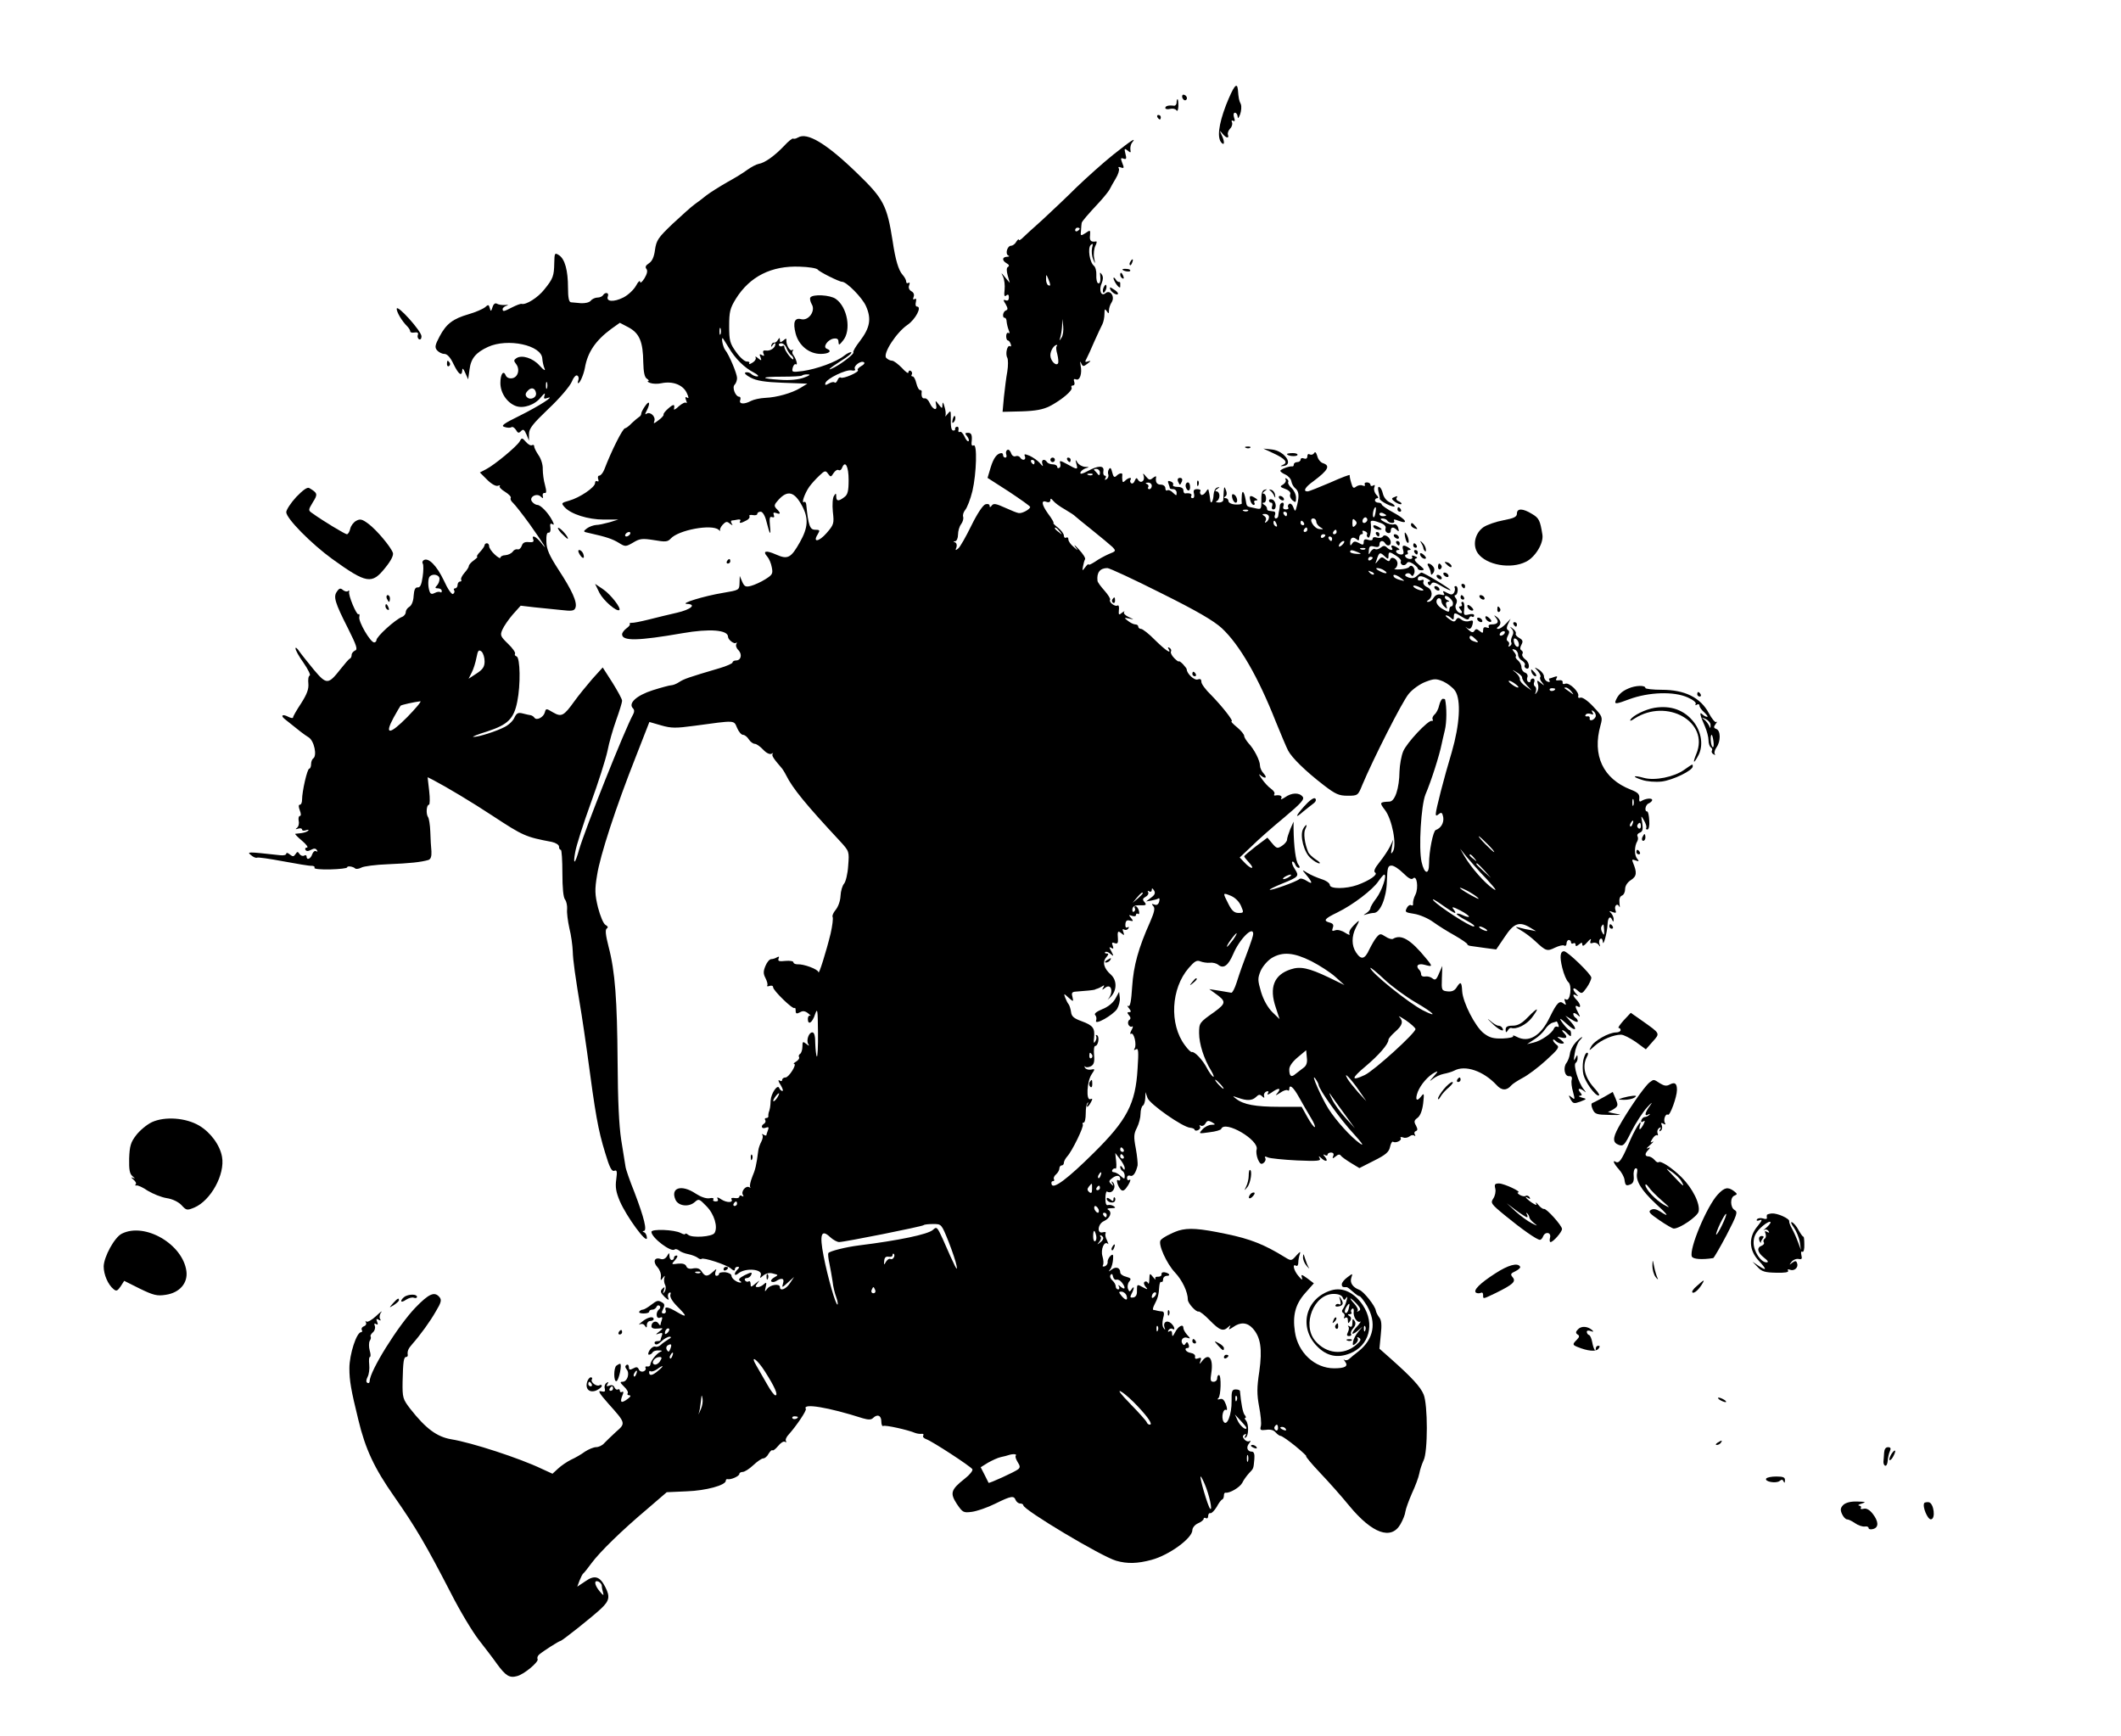<?xml version="1.0" standalone="no"?>
<!DOCTYPE svg PUBLIC "-//W3C//DTD SVG 20010904//EN"
 "http://www.w3.org/TR/2001/REC-SVG-20010904/DTD/svg10.dtd">
<svg version="1.0" xmlns="http://www.w3.org/2000/svg"
 width="941pt" height="770pt" viewBox="0 0 941 770"
 preserveAspectRatio="xMidYMid meet">

<g transform="translate(0,770) scale(0.1,-0.1)"
fill="#000000" stroke="none">
<path d="M5439 7233 c-33 -87 -40 -146 -19 -167 14 -14 13 9 -1 37 -9 20 -9
20 4 5 16 -21 31 -24 25 -6 -3 7 2 19 9 27 8 7 12 20 9 28 -4 8 -1 11 5 7 8
-4 9 1 4 15 -4 12 -2 21 4 21 6 0 11 -8 12 -17 0 -11 4 -8 11 10 5 15 7 35 3
45 -8 16 -10 26 -13 65 -4 35 -19 15 -53 -70z"/>
<path d="M5246 7265 c4 -8 10 -12 15 -9 11 6 2 24 -11 24 -5 0 -7 -7 -4 -15z"/>
<path d="M5220 7245 c0 -9 -6 -15 -12 -14 -24 3 -38 -1 -38 -10 0 -5 9 -7 21
-4 12 3 24 0 28 -6 5 -7 8 1 9 18 0 17 -1 31 -4 31 -2 0 -4 -7 -4 -15z"/>
<path d="M5135 7180 c3 -5 8 -10 11 -10 2 0 4 5 4 10 0 6 -5 10 -11 10 -5 0
-7 -4 -4 -10z"/>
<path d="M3540 7090 c-8 -5 -17 -7 -21 -5 -3 3 -22 -12 -41 -33 -43 -45 -86
-75 -112 -79 -11 -2 -33 -14 -50 -26 -17 -13 -58 -38 -91 -56 -33 -19 -73 -44
-90 -57 -16 -13 -41 -32 -54 -41 -14 -10 -57 -49 -97 -86 -64 -61 -72 -73 -78
-115 -4 -32 -13 -51 -27 -60 -14 -9 -18 -17 -11 -25 6 -8 3 -22 -9 -42 -11
-17 -19 -23 -19 -15 -1 8 -9 0 -18 -17 -10 -18 -35 -42 -57 -53 -42 -21 -78
-19 -68 6 6 16 -12 20 -22 4 -3 -5 -14 -10 -24 -10 -10 0 -24 -6 -30 -14 -7
-8 -25 -12 -44 -11 -17 2 -38 3 -44 4 -9 1 -13 21 -13 64 0 78 -14 128 -40
145 -19 12 -20 10 -21 -35 -1 -57 -5 -69 -44 -117 -28 -36 -82 -70 -101 -64
-5 1 -23 -6 -41 -15 -37 -19 -43 -21 -43 -8 0 5 8 12 18 15 10 3 7 4 -8 3 -14
-1 -30 2 -36 6 -7 4 -15 -2 -19 -16 -6 -19 -8 -20 -12 -4 -4 16 -7 17 -21 4
-10 -8 -42 -22 -73 -31 -69 -20 -99 -42 -129 -99 -20 -38 -22 -48 -11 -61 8
-9 22 -16 32 -16 13 0 27 -15 41 -45 23 -47 37 -57 39 -27 0 11 5 7 13 -12
l13 -29 6 43 c6 50 28 76 82 101 87 40 238 8 241 -52 1 -13 5 -33 10 -44 5
-12 -3 -8 -22 13 -30 34 -79 49 -103 33 -12 -8 -12 -12 -2 -25 19 -23 10 -60
-17 -64 -13 -2 -24 3 -28 12 -10 26 -24 7 -24 -33 0 -44 29 -87 68 -102 34
-13 86 5 112 39 15 18 20 21 16 8 -5 -14 -2 -17 11 -12 44 15 -40 -38 -121
-78 -73 -36 -85 -45 -68 -50 12 -4 26 -5 31 -1 6 3 14 -3 20 -12 8 -14 12 -16
22 -6 10 11 15 8 25 -15 l11 -27 0 30 c0 24 17 45 87 112 48 45 93 98 102 118
8 20 19 33 25 29 6 -3 8 -12 5 -20 -3 -8 -3 -14 -1 -14 8 0 24 37 30 68 12 70
48 122 117 173 l38 27 40 -21 c47 -26 63 -63 64 -155 1 -44 6 -66 16 -72 8 -5
11 -10 5 -11 -5 0 -1 -4 10 -8 11 -4 33 -5 50 -1 48 10 93 -6 111 -41 10 -21
11 -29 3 -23 -9 5 -10 2 -5 -12 4 -10 4 -15 0 -11 -4 4 -18 -3 -32 -15 -13
-13 -23 -18 -22 -13 5 23 -1 24 -25 3 -13 -11 -23 -24 -21 -27 2 -3 -8 -15
-22 -25 -21 -16 -24 -17 -19 -4 7 19 -17 43 -34 33 -8 -6 -8 -2 0 13 17 33 13
49 -6 22 -10 -14 -18 -29 -18 -35 0 -5 -4 -12 -10 -15 -5 -3 -19 -15 -32 -27
-12 -13 -26 -23 -30 -23 -10 0 -60 -99 -92 -183 -6 -15 -16 -27 -22 -27 -6 0
-8 -7 -5 -16 3 -8 2 -12 -4 -9 -6 3 -10 0 -10 -8 0 -19 -68 -65 -115 -78 -35
-10 -36 -11 -20 -29 28 -31 104 -55 174 -55 l64 0 -39 -12 c-22 -6 -48 -12
-60 -12 -11 -1 -29 -7 -40 -15 -18 -14 -18 -15 11 -21 76 -17 102 -26 130 -43
29 -18 31 -18 64 1 29 18 41 19 92 11 52 -9 61 -8 75 7 35 38 181 65 212 39 6
-6 10 -7 7 -3 -3 3 2 15 11 25 14 15 20 16 32 5 13 -9 14 -9 8 1 -4 6 -4 12 1
13 4 0 16 2 26 4 9 2 15 -1 11 -6 -7 -12 3 -11 27 2 11 5 17 14 14 19 -3 5 4
7 15 5 11 -2 20 0 20 6 0 5 7 9 15 9 8 0 19 -17 25 -42 16 -63 21 -68 16 -20
-3 34 -1 42 9 38 9 -3 12 0 8 10 -4 10 0 12 11 8 20 -8 21 0 1 19 -12 13 -11
18 10 41 40 43 70 35 104 -29 29 -55 26 -96 -10 -160 -40 -71 -54 -78 -106
-55 -45 20 -61 16 -39 -9 8 -9 17 -30 20 -47 6 -29 3 -34 -29 -54 -19 -12 -48
-25 -63 -29 -23 -6 -29 -4 -39 18 l-11 26 -1 -32 c-1 -31 -2 -31 -73 -43 -85
-14 -195 -48 -160 -49 44 -2 17 -25 -44 -39 -32 -7 -88 -21 -124 -30 -36 -9
-71 -16 -78 -15 -7 0 -11 -2 -8 -5 3 -3 -3 -11 -14 -19 -11 -8 -20 -20 -20
-27 0 -31 72 -29 268 5 120 21 202 15 202 -16 0 -13 28 -34 35 -27 5 4 5 2 2
-5 -4 -6 0 -19 9 -27 18 -19 12 -46 -11 -46 -8 0 -15 -4 -15 -9 0 -4 -26 -16
-57 -25 -139 -41 -159 -48 -180 -62 -12 -8 -28 -14 -35 -14 -7 0 -44 -10 -82
-22 -72 -23 -110 -58 -88 -80 7 -7 7 -16 1 -27 -36 -64 -214 -511 -240 -601
-18 -65 -28 -70 -17 -10 5 29 36 126 69 217 33 90 66 194 74 231 7 37 25 99
39 138 14 39 26 78 26 85 0 8 -20 44 -43 81 l-43 67 -47 -52 c-25 -29 -60 -72
-78 -97 -48 -67 -58 -72 -96 -50 -30 18 -31 18 -36 -1 -6 -21 -36 -37 -46 -23
-3 5 -11 10 -16 11 -6 1 -22 4 -36 8 -20 5 -27 2 -37 -19 -6 -14 -25 -32 -43
-41 -36 -19 -117 -45 -139 -44 -8 0 19 11 61 24 92 30 119 56 134 133 15 73
13 194 -3 200 -7 2 -10 8 -7 12 3 5 -11 25 -31 44 -34 33 -36 38 -25 63 7 16
28 46 46 67 l35 39 60 -7 c33 -3 86 -9 118 -12 50 -6 60 -4 65 10 9 24 -15 77
-76 170 -40 62 -52 89 -53 122 -1 28 2 43 10 41 6 -1 10 8 8 22 -3 16 0 21 8
16 9 -6 9 -1 0 16 -17 33 -51 69 -66 69 -6 0 -17 6 -23 14 -17 20 20 41 38 23
10 -9 12 -9 9 3 -2 8 2 14 8 13 9 -2 9 8 2 35 -6 20 -10 52 -10 71 1 19 -8 47
-19 62 -10 15 -19 32 -19 39 0 6 -4 8 -10 5 -5 -3 -17 3 -27 15 -17 19 -18 19
-28 1 -12 -21 -110 -103 -149 -123 l-27 -14 32 -32 c20 -20 39 -30 48 -27 9 3
12 3 8 -1 -4 -4 7 -16 24 -26 16 -10 28 -22 25 -27 -3 -5 1 -14 10 -22 8 -7
41 -49 73 -93 59 -83 90 -133 51 -83 -23 28 -43 37 -34 13 4 -9 -2 -13 -20
-11 -18 2 -27 -3 -31 -16 -4 -11 -12 -18 -18 -16 -7 2 -17 -2 -22 -10 -6 -8
-20 -15 -33 -16 -12 0 -22 -6 -22 -11 0 -5 -11 1 -25 14 -14 13 -25 29 -25 37
0 7 -4 13 -10 13 -5 0 -10 -4 -10 -8 0 -5 -9 -18 -20 -30 -12 -12 -17 -22 -13
-22 4 0 -3 -7 -15 -16 -12 -8 -22 -20 -22 -25 0 -5 -9 -19 -20 -31 -10 -12
-17 -25 -14 -30 3 -4 0 -8 -5 -8 -6 0 -11 -7 -11 -15 0 -8 -5 -15 -11 -15 -5
0 -8 -4 -4 -9 3 -5 1 -12 -5 -16 -6 -4 -24 22 -41 60 -31 65 -68 103 -89 90
-6 -3 -8 -11 -4 -16 3 -6 3 -32 -1 -58 -5 -35 -11 -48 -22 -47 -11 1 -16 -10
-18 -38 -1 -23 -9 -42 -19 -48 -9 -5 -16 -16 -16 -24 0 -8 -8 -18 -17 -21 -30
-12 -113 -87 -113 -103 0 -5 -5 -10 -10 -10 -17 0 -71 93 -66 113 2 9 1 15 -4
12 -8 -5 -46 85 -41 100 1 6 -1 7 -5 3 -4 -4 -14 -2 -22 4 -11 10 -17 9 -27
-6 -17 -23 -10 -48 49 -164 38 -76 44 -94 31 -98 -8 -4 -15 -12 -15 -19 0 -7
-3 -15 -8 -17 -4 -1 -22 -22 -41 -46 -55 -70 -62 -70 -118 -4 -26 32 -56 69
-65 82 -9 14 -17 20 -17 14 -1 -7 15 -36 36 -65 20 -29 32 -54 27 -56 -6 -2
-8 -18 -6 -36 2 -24 -6 -46 -32 -87 -20 -30 -36 -58 -36 -63 0 -4 -9 -3 -21 3
-24 13 -36 7 -17 -9 67 -54 86 -69 107 -82 25 -15 39 -83 20 -94 -5 -4 -9 -15
-9 -26 0 -10 -4 -19 -8 -19 -9 0 -32 -101 -32 -138 0 -12 -4 -22 -10 -22 -6 0
-6 -9 0 -25 6 -15 6 -25 0 -25 -5 0 -7 -10 -5 -22 3 -12 -1 -26 -8 -31 -8 -6
-6 -7 6 -3 9 3 17 1 17 -4 0 -5 8 -7 18 -3 9 3 14 2 9 -2 -4 -5 -17 -9 -30
-11 -12 -1 -24 -3 -27 -3 -3 -1 11 -15 30 -31 19 -16 29 -30 22 -30 -7 0 -10
-5 -7 -10 4 -7 12 -7 25 0 13 7 21 7 26 -2 4 -6 3 -8 -4 -4 -6 3 -13 -3 -17
-14 -7 -21 -25 -28 -25 -9 0 5 -5 7 -11 3 -6 -3 -15 0 -20 7 -8 12 -10 12 -18
0 -8 -12 -12 -12 -25 -2 -9 8 -16 9 -16 4 0 -6 -12 -9 -28 -7 -146 16 -148 16
-128 0 10 -9 22 -13 26 -11 4 3 57 -5 116 -16 60 -11 117 -21 127 -20 9 0 15
-4 12 -9 -3 -5 28 -8 70 -7 41 1 75 5 75 9 0 8 27 4 36 -5 4 -3 16 -2 27 4 10
6 64 13 119 15 96 4 145 9 179 19 10 4 14 15 13 38 -2 17 -4 57 -5 87 -1 30
-6 60 -10 65 -10 14 -7 55 4 55 4 0 5 27 1 61 l-7 61 24 -12 c61 -32 173 -99
264 -159 137 -90 147 -94 263 -116 18 -4 32 -13 32 -21 0 -8 3 -14 8 -14 4 0
7 -47 7 -103 0 -66 4 -109 12 -118 6 -8 10 -27 9 -42 -2 -15 3 -53 10 -85 8
-31 14 -77 15 -102 1 -40 10 -106 39 -280 5 -30 16 -107 25 -170 37 -277 48
-341 80 -445 19 -64 29 -83 40 -79 12 5 14 -2 9 -38 -5 -34 -1 -57 16 -97 30
-69 120 -192 120 -163 0 11 -6 23 -12 25 -8 3 -9 6 -2 6 16 1 2 58 -41 171
-21 52 -39 104 -40 115 -2 11 -10 64 -19 118 -10 66 -15 176 -16 345 -2 276
-11 402 -40 512 -13 51 -16 76 -8 81 7 4 5 10 -6 16 -9 5 -23 39 -33 77 -14
58 -15 79 -4 144 13 85 82 298 173 528 l59 151 52 -15 c45 -13 65 -13 147 -2
185 25 175 26 190 -9 7 -17 19 -31 26 -31 8 0 19 -9 26 -20 7 -11 19 -20 27
-20 7 0 24 -12 37 -26 14 -15 29 -22 37 -18 6 4 9 4 5 0 -6 -7 4 -22 37 -60 6
-6 16 -22 23 -36 29 -58 88 -130 239 -292 41 -45 41 -45 36 -109 -2 -35 -11
-71 -18 -79 -8 -9 -15 -33 -16 -55 -1 -23 -11 -49 -22 -62 -10 -12 -16 -26
-13 -31 3 -6 -1 -39 -9 -74 -19 -78 -53 -187 -54 -171 -1 13 -66 37 -93 35
-10 0 -18 4 -18 9 0 5 -16 8 -36 6 -27 -3 -34 -1 -30 10 4 9 2 11 -7 6 -6 -4
-18 -8 -25 -8 -8 0 -19 -13 -26 -30 -10 -24 -10 -35 0 -54 7 -14 11 -28 8 -33
-3 -4 2 -5 10 -2 9 3 16 1 16 -6 0 -14 87 -99 95 -92 3 3 5 -2 5 -12 0 -13 4
-15 19 -7 13 8 23 6 37 -5 11 -9 14 -13 9 -10 -6 2 -11 -4 -11 -14 0 -30 20
-18 32 20 11 31 12 21 13 -79 1 -63 -2 -112 -5 -108 -3 3 -6 29 -7 56 0 34 -4
51 -13 51 -16 0 -28 -36 -18 -52 6 -9 3 -9 -9 1 -15 12 -17 11 -17 -12 0 -14
-5 -29 -10 -32 -6 -4 -8 -10 -5 -15 3 -5 -3 -13 -12 -19 -10 -6 -15 -11 -10
-11 14 0 -23 -60 -38 -60 -8 0 -15 -5 -15 -11 0 -6 -6 -7 -12 -2 -7 4 -5 -5 5
-20 9 -15 13 -27 8 -27 -5 0 -11 6 -14 13 -7 19 -36 -23 -38 -55 -1 -27 -3
-38 -9 -55 -1 -5 -2 -11 -1 -15 0 -5 -4 -8 -10 -8 -5 0 -8 -4 -4 -9 3 -5 1
-12 -5 -16 -17 -10 -11 -25 7 -18 13 5 15 2 10 -11 -4 -10 -7 -20 -7 -22 0 -3
-6 -2 -12 2 -7 4 -10 4 -6 -1 4 -4 2 -17 -4 -29 -6 -11 -13 -30 -14 -41 -8
-64 -13 -84 -27 -117 -8 -20 -12 -40 -9 -44 4 -4 2 -4 -4 -1 -15 9 -38 -19
-28 -34 4 -8 3 -9 -4 -5 -7 4 -12 3 -12 -3 0 -5 -9 -8 -20 -6 -11 2 -18 0 -15
-5 10 -16 -20 -17 -45 -1 -14 10 -21 11 -17 4 5 -9 2 -13 -8 -13 -9 0 -14 4
-10 9 3 6 -5 8 -18 5 -15 -2 -38 6 -61 21 -63 42 -113 26 -89 -28 13 -28 59
-33 85 -10 18 16 20 15 52 -18 35 -35 52 -93 36 -119 -10 -17 -100 -23 -117
-8 -7 6 -13 7 -13 4 0 -4 -9 -2 -20 4 -28 15 -130 19 -130 5 0 -26 89 -93 103
-78 4 3 12 1 20 -5 7 -6 25 -13 41 -16 15 -3 33 -10 40 -15 7 -6 15 -9 18 -6
8 8 112 -26 131 -43 10 -9 17 -11 17 -4 0 7 5 12 12 12 9 0 9 -3 0 -12 -18
-18 -15 -33 4 -17 31 26 110 19 99 -9 -5 -14 -4 -14 12 0 12 9 27 13 43 8 24
-6 24 -6 5 -17 -11 -6 -17 -15 -13 -18 4 -4 13 -3 20 1 26 17 39 13 32 -9 -6
-21 -5 -21 21 3 l28 25 -18 -27 c-17 -27 -45 -38 -45 -18 0 17 -42 11 -56 -7
-12 -16 -12 -15 -7 7 5 21 3 23 -8 13 -7 -7 -19 -13 -27 -13 -12 0 -12 3 -1
18 11 14 10 13 -9 -2 -20 -17 -22 -18 -22 -2 0 9 -4 15 -9 11 -5 -3 -12 -1
-16 5 -3 5 0 10 8 10 8 0 17 7 20 15 5 12 0 12 -29 -2 -23 -12 -30 -19 -22
-25 7 -4 9 -8 3 -8 -16 0 -40 18 -40 31 0 6 -12 13 -27 15 -16 1 -28 -2 -28
-7 0 -5 -5 -9 -11 -9 -6 0 -8 7 -5 17 6 16 6 16 -12 0 -24 -22 -34 -21 -49 2
-8 13 -19 17 -37 14 -17 -4 -28 0 -31 9 -4 10 -16 14 -37 12 -30 -4 -31 -4
-13 16 10 11 13 20 7 20 -7 0 -12 -4 -12 -10 0 -5 -4 -10 -10 -10 -5 0 -10 8
-10 18 -1 16 -1 16 -11 -1 -7 -11 -17 -16 -29 -12 -27 9 -35 -13 -13 -37 10
-11 17 -30 15 -42 -2 -17 -1 -19 8 -6 10 13 11 13 7 0 -2 -8 -1 -22 4 -31 4
-8 3 -22 -3 -30 -8 -11 -8 -9 -3 6 5 16 4 18 -7 7 -10 -10 -8 -17 10 -35 16
-15 21 -17 17 -6 -4 10 -2 20 4 24 7 3 8 0 5 -9 -3 -9 8 -29 30 -51 45 -45 46
-53 0 -26 -40 24 -58 27 -51 8 3 -8 -1 -14 -8 -14 -11 0 -11 5 -3 20 7 15 7
22 -3 28 -20 12 -23 11 -52 -11 -14 -11 -30 -20 -35 -20 -6 0 -13 -4 -16 -9
-3 -5 6 -8 19 -8 14 0 25 3 25 8 0 5 6 9 14 9 8 0 16 6 19 13 2 6 8 8 13 4 5
-4 4 -11 -1 -15 -17 -12 -15 -44 2 -38 11 5 13 2 9 -10 -3 -8 -6 -19 -6 -22 0
-4 -4 -1 -9 7 -10 15 -31 7 -31 -13 0 -8 10 -12 28 -10 26 3 26 2 7 -13 -18
-14 -18 -15 -1 -9 14 5 17 2 12 -10 -3 -8 -6 -18 -6 -20 0 -2 -7 -4 -16 -4 -8
0 -12 -5 -9 -11 5 -7 15 -3 29 10 12 12 29 21 37 21 9 -1 7 -5 -6 -12 -11 -7
-26 -17 -33 -24 -7 -7 -18 -11 -25 -8 -7 2 -18 -5 -25 -16 -7 -11 -8 -20 -3
-20 6 0 13 5 16 10 3 6 16 10 28 9 15 0 17 -2 7 -6 -17 -7 -45 -42 -45 -58 -1
-5 -7 -9 -14 -7 -7 1 -10 -2 -7 -7 3 -5 -1 -12 -9 -15 -9 -3 -18 1 -21 9 -5
11 -11 12 -25 4 -15 -8 -19 -6 -19 6 0 9 -5 13 -10 10 -8 -5 -7 -11 0 -20 15
-18 3 -55 -18 -55 -13 0 -11 -4 6 -21 12 -11 20 -24 17 -30 -4 -5 0 -9 7 -9 8
-1 6 -6 -6 -15 -29 -22 -37 -18 -26 11 7 16 7 23 0 19 -6 -3 -10 -1 -10 5 0 6
-4 9 -9 6 -5 -3 -11 1 -15 9 -3 9 -12 12 -22 8 -13 -5 -15 -3 -9 7 6 9 4 11
-4 5 -7 -4 -11 -15 -8 -25 3 -14 0 -16 -17 -12 -15 4 -7 -10 32 -54 78 -87 79
-88 35 -126 -20 -18 -43 -41 -52 -50 -8 -10 -25 -18 -36 -18 -11 0 -33 -9 -50
-20 -16 -12 -44 -28 -62 -36 -18 -9 -43 -26 -57 -39 l-25 -23 -48 22 c-96 46
-309 116 -402 131 -63 11 -112 47 -181 135 -33 43 -35 49 -34 120 2 90 5 110
16 110 4 0 7 3 7 8 -3 17 2 29 19 48 37 42 80 101 106 147 23 38 26 50 16 62
-22 27 -47 16 -107 -46 -77 -80 -203 -282 -203 -326 0 -8 -5 -11 -10 -8 -7 4
-6 13 1 27 6 11 9 36 7 54 -2 19 -1 34 3 34 4 0 4 13 -1 29 -4 15 -4 34 0 42
5 7 7 16 4 20 -2 4 3 12 11 19 7 6 11 19 8 27 -4 11 -2 14 5 9 8 -5 10 -1 5
10 -5 13 -3 15 7 9 9 -5 11 -4 6 4 -4 6 -2 20 5 29 7 9 -3 2 -22 -16 -19 -18
-39 -29 -44 -25 -4 5 -5 3 -2 -3 4 -7 0 -15 -9 -18 -8 -3 -12 -10 -9 -16 3 -5
2 -10 -3 -10 -20 0 -52 -98 -52 -160 0 -55 7 -96 40 -230 31 -129 71 -214 158
-338 97 -139 141 -214 252 -429 40 -79 96 -172 124 -208 28 -36 65 -84 81
-107 38 -52 55 -63 88 -54 31 7 99 64 92 76 -3 5 0 14 7 20 19 16 88 60 94 60
7 0 143 108 181 144 37 35 40 53 18 96 -24 47 -47 54 -88 25 l-36 -24 10 27
c6 15 13 29 17 32 4 3 20 23 36 45 37 50 134 145 248 241 l86 74 89 4 c85 3
173 27 173 47 0 5 3 8 8 7 13 -4 52 13 52 23 0 5 7 9 15 9 8 0 29 13 47 30 17
16 37 30 44 30 7 0 18 9 24 21 7 11 14 18 17 15 3 -3 14 6 25 19 11 14 24 22
30 19 6 -4 8 -3 5 3 -4 5 2 19 12 29 34 38 81 107 76 114 -16 26 100 7 253
-42 24 -7 37 -7 45 1 19 19 37 12 37 -15 0 -14 4 -23 9 -20 8 5 108 -17 141
-31 8 -3 21 -5 29 -4 7 1 10 -2 7 -8 -4 -5 3 -12 14 -16 24 -8 195 -119 204
-133 3 -6 -12 -25 -34 -42 -62 -49 -66 -64 -35 -112 26 -38 29 -40 67 -35 22
3 69 19 103 36 71 35 83 37 91 16 4 -8 12 -15 20 -15 8 0 14 -4 14 -8 0 -20
348 -228 412 -246 49 -14 94 -13 157 4 78 21 181 96 181 132 0 10 11 24 25 30
14 6 25 15 25 20 0 5 5 6 10 3 6 -3 10 1 10 9 0 9 5 15 10 13 6 -1 18 12 28
28 9 17 20 32 25 33 4 2 7 10 7 18 0 8 3 13 8 12 17 -3 62 23 73 43 6 13 20
32 30 43 21 22 20 19 24 63 2 22 -2 33 -11 33 -20 0 -27 19 -12 37 7 9 8 14 2
10 -7 -4 -17 0 -23 7 -9 11 -9 16 0 22 8 5 9 3 4 -6 -5 -8 -4 -11 2 -7 13 8
14 58 1 75 -6 6 -7 12 -3 12 4 0 3 6 -3 13 -8 9 -16 51 -21 107 -1 3 -9 6 -19
6 -16 0 -19 -8 -18 -51 1 -60 -21 -117 -36 -91 -11 19 -1 59 12 51 5 -3 5 8
-1 24 -8 21 -15 28 -27 24 -10 -3 -13 -1 -7 4 12 9 14 103 3 103 -5 0 -8 -7
-8 -15 0 -8 -7 -15 -16 -15 -14 0 -15 7 -10 39 10 64 -11 91 -40 54 -13 -17
-14 -17 -8 0 5 13 2 16 -10 11 -11 -4 -16 -2 -14 7 2 8 -7 15 -19 17 -22 3
-33 22 -13 22 5 0 7 7 3 16 -4 11 -8 12 -13 4 -5 -9 -9 -9 -14 -1 -11 16 4 33
22 26 14 -5 14 -3 -1 13 -9 10 -17 24 -17 31 0 20 -24 7 -37 -20 -10 -19 -13
-20 -13 -6 0 11 -4 15 -12 11 -7 -4 -8 -3 -4 5 4 6 12 9 17 6 15 -10 10 11 -6
25 -18 15 -36 5 -29 -18 5 -13 4 -14 -4 -3 -6 8 -6 25 -2 42 6 20 5 29 -3 31
-7 0 -16 2 -22 3 -5 2 -14 3 -18 4 -4 0 -2 11 5 24 14 26 19 43 21 79 1 14 5
24 9 21 5 -2 8 3 8 11 0 9 8 16 17 16 19 0 10 13 -12 16 -8 1 -13 -3 -12 -9 1
-7 -6 -11 -15 -11 -10 1 -15 -3 -12 -10 3 -6 -2 -2 -10 8 -15 19 -16 19 -17
-10 0 -16 -3 -23 -6 -16 -2 6 -9 9 -14 6 -6 -3 -5 -12 3 -22 12 -13 10 -14 -9
-4 -29 16 -29 16 -29 -15 1 -17 -5 -27 -16 -29 -14 -2 -16 1 -8 16 13 24 13
40 0 20 -8 -12 -10 -12 -16 3 -3 9 -1 24 6 32 10 12 7 15 -14 21 -14 3 -26 12
-26 19 0 21 -19 28 -38 13 -15 -11 -16 -11 -6 2 6 8 11 28 12 43 2 23 -1 25
-12 15 -7 -7 -13 -19 -12 -27 1 -7 -5 -16 -13 -19 -8 -2 -11 0 -8 5 4 6 3 23
-2 40 -9 30 8 70 24 55 4 -4 2 3 -4 16 -7 12 -9 26 -6 31 3 5 -3 7 -13 4 -27
-7 -22 38 6 50 26 12 37 38 20 49 -9 5 -5 8 12 8 19 0 21 3 11 9 -8 5 -19 7
-26 5 -7 -3 -11 7 -11 30 0 19 4 32 7 30 25 -15 46 24 24 43 -4 4 -5 1 0 -7 6
-12 5 -13 -5 -3 -12 11 -11 15 5 27 20 15 35 12 35 -5 0 -6 -4 -8 -9 -5 -13 9
-1 -31 13 -43 9 -7 17 -1 31 21 10 17 13 28 6 24 -6 -4 -11 -1 -11 8 0 9 6 13
14 10 13 -5 25 12 33 46 1 8 -2 42 -8 75 -10 52 -9 65 5 92 9 18 16 45 16 62
0 16 5 33 10 36 6 3 10 18 11 33 l1 27 9 -26 c11 -28 155 -129 189 -132 11 -1
20 -5 20 -9 0 -4 7 -5 15 -2 8 4 12 11 8 17 -3 6 -1 7 5 3 6 -3 15 1 20 10 7
13 13 14 28 6 18 -11 18 -11 -2 -12 -11 0 -29 -9 -39 -20 -18 -20 -18 -20 31
-13 27 3 51 10 52 15 16 40 170 -50 157 -92 -3 -10 0 -29 6 -44 9 -20 15 -23
25 -15 8 6 11 16 7 22 -4 7 0 8 13 2 10 -4 68 -10 128 -13 91 -4 108 -2 101 9
-6 11 -5 12 6 2 20 -19 34 -16 18 4 -10 11 -10 14 -1 9 6 -4 12 -3 12 2 0 5 7
9 15 9 10 0 14 -6 10 -15 -5 -13 -3 -13 11 -2 10 9 18 10 22 4 4 -6 24 -20 45
-33 l38 -23 65 33 c52 26 66 38 71 61 3 15 9 25 13 23 12 -8 41 6 34 16 -3 5
2 6 11 3 8 -4 21 -1 29 5 7 6 17 7 21 3 5 -4 5 -2 2 5 -4 6 -2 13 4 15 9 3 9
9 1 25 -10 17 -8 23 7 34 12 9 21 32 25 64 5 45 4 48 -9 31 -20 -26 -28 -15
-15 20 13 33 46 71 75 86 17 9 16 6 -5 -18 -19 -21 -20 -24 -4 -11 12 10 34
20 49 23 16 3 36 9 46 14 49 27 130 -1 188 -63 23 -26 46 -26 66 -2 6 7 28 21
50 33 22 11 69 46 104 78 55 50 61 59 47 69 -9 7 -16 16 -16 21 0 4 5 3 12 -4
7 -7 19 -12 28 -12 12 1 11 4 -5 17 -20 15 -20 15 3 10 24 -6 28 3 10 21 -7 7
-9 12 -6 12 4 0 14 -7 22 -16 15 -14 16 -14 16 0 0 9 -3 16 -7 16 -8 1 -47 50
-40 50 2 0 16 -11 32 -26 35 -32 46 -23 14 13 l-24 27 28 -17 c15 -10 27 -13
27 -8 0 5 -4 13 -10 16 -5 3 -10 11 -10 17 0 6 7 5 17 -3 15 -13 15 -12 5 8
-15 27 -15 36 -2 28 16 -10 12 12 -5 29 -18 18 -20 30 -2 20 10 -6 10 -4 0 7
-20 21 -15 34 6 15 18 -16 20 -16 40 12 12 17 21 37 21 45 0 15 -106 117 -121
117 -17 0 -20 -24 -8 -73 7 -29 19 -57 27 -64 18 -15 8 -88 -10 -77 -8 5 -9 1
-4 -11 5 -14 4 -15 -7 -7 -18 15 -29 5 -61 -60 -40 -84 -94 -116 -148 -87 -11
6 -18 7 -15 2 3 -4 -18 -9 -46 -10 -41 -1 -58 3 -84 23 -38 29 -93 137 -96
187 -2 42 -7 45 -25 16 -9 -14 -21 -19 -40 -17 -26 3 -27 5 -25 58 l2 55 -15
-34 c-11 -27 -17 -31 -28 -22 -8 7 -23 11 -33 9 -9 -2 -18 2 -18 9 0 6 -3 15
-7 19 -20 19 -7 32 22 24 36 -10 37 -8 8 27 -70 86 -112 110 -148 88 -5 -3
-20 1 -33 10 -22 14 -25 14 -39 -2 -9 -10 -23 -35 -33 -55 -20 -44 -36 -48
-59 -13 -20 30 -20 71 -1 109 20 38 19 39 -10 10 -15 -15 -22 -30 -18 -37 4
-7 -5 -4 -19 5 -15 10 -34 15 -44 11 -14 -5 -16 -3 -11 11 5 13 1 19 -13 23
-31 8 -25 17 33 45 70 34 157 101 182 138 11 16 23 30 26 30 14 0 -10 -72 -35
-105 -14 -18 -26 -38 -26 -44 0 -5 -8 -15 -17 -21 -17 -11 -17 -11 0 -6 10 3
25 6 32 6 28 0 56 66 58 140 2 61 4 70 21 70 10 0 33 -15 52 -34 22 -22 36
-30 43 -23 17 17 25 -41 11 -71 -8 -15 -12 -33 -11 -41 1 -7 -2 -10 -8 -7 -5
4 -15 -2 -20 -13 -9 -17 -6 -19 33 -25 25 -4 62 -20 84 -36 22 -16 65 -43 96
-60 31 -18 56 -35 56 -39 0 -4 8 -7 18 -8 9 -1 38 -5 64 -9 l46 -6 38 56 c40
61 65 70 114 40 l25 -15 -25 5 c-14 2 -36 7 -50 11 -20 5 -19 3 7 -12 18 -10
47 -32 65 -49 47 -44 52 -45 87 -28 17 8 35 13 41 9 5 -3 10 1 10 9 0 9 5 16
10 16 6 0 10 -5 10 -11 0 -5 5 -7 10 -4 6 3 10 1 10 -6 0 -8 4 -8 15 1 12 10
15 10 15 -1 1 -9 9 -4 22 11 13 15 19 18 15 8 -4 -12 -2 -15 10 -11 8 3 19 0
25 -8 8 -11 9 -10 4 3 -3 10 -1 20 4 23 6 4 10 -2 11 -12 1 -27 19 37 21 75 1
32 12 42 21 20 4 -9 6 -8 6 3 1 8 -5 21 -11 28 -11 10 -9 11 6 5 15 -6 18 -4
13 9 -7 19 9 33 17 15 3 -7 3 0 1 15 -2 18 1 30 11 34 8 3 14 16 14 29 0 14
10 30 26 40 26 17 27 33 9 77 -6 14 -4 16 11 10 16 -6 17 -4 7 8 -13 16 -12
56 1 77 4 7 4 17 1 22 -3 6 1 13 10 16 13 5 15 15 11 43 -6 35 -6 35 8 11 8
-14 12 -28 10 -32 -3 -5 -1 -8 5 -8 6 0 10 18 8 40 -1 22 -5 40 -9 40 -14 0
-8 31 7 36 8 4 15 10 15 15 0 10 -29 7 -47 -4 -9 -6 -12 -2 -10 13 1 17 -7 25
-38 37 -123 48 -172 152 -134 286 10 36 8 39 -32 82 -25 27 -49 43 -57 40 -8
-3 -12 0 -10 7 6 17 -39 61 -57 55 -8 -4 -14 -1 -12 6 1 7 -6 11 -17 9 -12 -2
-16 1 -10 9 5 9 2 10 -10 6 -10 -4 -20 -7 -22 -7 -3 0 -2 -4 1 -10 3 -6 -1 -7
-9 -4 -9 3 -16 14 -16 23 0 9 -10 22 -22 30 -22 13 -23 13 -5 -6 9 -11 14 -23
11 -26 -4 -4 -1 -15 7 -24 13 -17 13 -17 -5 -3 -17 14 -18 13 -13 -5 4 -11 2
-27 -4 -35 -9 -13 -10 -12 -5 2 3 10 1 20 -4 23 -5 3 -7 12 -3 20 3 8 0 15 -6
15 -6 0 -11 -5 -11 -11 0 -5 -4 -8 -10 -4 -5 3 -7 12 -4 20 4 8 -1 18 -10 21
-9 3 -16 14 -16 24 0 10 -7 23 -15 30 -9 7 -13 15 -10 18 3 3 -1 12 -8 20 -10
13 -9 14 3 10 8 -2 15 -13 15 -22 0 -10 8 -22 18 -27 9 -6 15 -14 12 -19 -3
-5 -1 -11 4 -14 19 -12 19 24 -1 38 -11 8 -17 19 -14 25 4 5 2 12 -4 16 -7 4
-7 12 0 25 8 15 6 21 -10 30 -11 6 -18 15 -15 19 2 5 -3 15 -13 22 -14 11 -15
11 -5 -1 8 -9 9 -19 2 -32 -5 -10 -7 -23 -4 -28 3 -5 0 -12 -6 -16 -7 -4 -9
-3 -5 4 3 6 2 13 -4 17 -7 4 -7 12 0 25 7 13 7 21 0 25 -7 4 -6 14 1 28 l11
22 -21 -22 c-12 -13 -27 -23 -34 -23 -7 0 -8 3 -2 8 17 12 15 29 -3 44 -15 11
-16 11 -5 -3 15 -18 8 -29 -19 -29 -11 0 -16 -4 -13 -10 3 -6 -1 -7 -9 -4 -11
4 -16 0 -16 -11 0 -15 -2 -15 -16 -4 -12 10 -17 10 -23 0 -6 -9 -13 -7 -27 6
-11 10 -15 15 -10 11 16 -13 23 -9 29 12 4 17 2 20 -14 15 -11 -4 -27 -1 -35
6 -13 10 -17 10 -24 0 -6 -11 -12 -11 -31 3 -13 9 -19 16 -13 16 5 0 15 -5 22
-12 9 -9 12 -8 12 5 0 21 4 21 37 0 20 -13 28 -14 31 -5 2 7 8 10 13 6 5 -3 9
0 9 6 0 6 -10 8 -24 4 -21 -5 -23 -3 -20 25 2 17 -1 31 -7 31 -6 0 -7 -4 -4
-10 3 -5 1 -10 -6 -10 -8 0 -8 -4 1 -15 7 -8 8 -15 2 -15 -17 0 -31 25 -22 40
5 9 5 19 -2 27 -6 7 -6 13 -1 13 5 0 9 9 10 20 1 11 -3 20 -8 20 -6 0 -8 -4
-5 -8 2 -4 1 -14 -3 -21 -7 -10 -13 -11 -31 -1 -18 10 -21 9 -15 -1 6 -9 2
-11 -12 -7 -13 3 -24 -1 -32 -13 -6 -11 -17 -19 -24 -19 -9 0 -9 2 0 8 21 14
19 46 -5 57 -13 6 -20 16 -17 24 3 9 0 11 -10 7 -8 -3 -15 -1 -15 4 0 17 15
18 40 4 14 -7 19 -13 12 -14 -7 0 -10 -5 -6 -11 5 -8 9 -8 14 1 6 10 17 7 45
-10 20 -12 38 -20 40 -18 4 4 -118 78 -129 78 -2 0 -11 -7 -20 -15 -10 -10
-21 -12 -37 -7 -16 6 -19 11 -10 17 8 4 16 2 21 -5 5 -8 9 -7 14 6 8 20 -11
45 -22 29 -4 -6 -23 -10 -42 -11 -19 -1 -29 1 -22 3 6 3 12 13 12 23 0 21 -27
35 -33 17 -3 -9 -8 -8 -21 2 -14 12 -19 11 -31 -5 -15 -18 -15 -18 -8 1 11 35
15 37 34 19 17 -16 19 -16 19 -1 0 21 4 21 35 1 14 -9 23 -20 20 -24 -3 -5 0
-12 6 -16 6 -3 15 -1 19 6 6 9 12 9 29 -1 11 -8 21 -17 21 -21 0 -5 8 -8 18
-8 13 1 11 6 -12 24 -19 16 -24 25 -15 28 9 3 8 6 -5 11 -10 4 -15 3 -11 -3 3
-6 -1 -10 -9 -10 -8 0 -18 5 -21 10 -3 6 -1 10 5 10 6 0 8 5 5 10 -3 6 0 10 7
10 9 0 9 3 -2 10 -23 15 -32 12 -25 -10 4 -14 2 -20 -9 -20 -8 0 -18 5 -21 10
-3 6 0 10 7 10 9 0 9 3 -2 10 -20 13 -33 13 -25 0 9 -14 -8 -13 -23 2 -8 8
-15 8 -26 -1 -8 -7 -20 -10 -25 -7 -5 4 -14 -2 -20 -11 -9 -16 -10 -15 -8 5 1
19 6 22 24 17 16 -4 23 -1 23 10 0 17 16 20 25 5 9 -15 25 -12 25 4 0 20 -26
40 -35 26 -4 -6 -15 -8 -26 -5 -11 4 -19 2 -19 -5 0 -7 -8 -9 -20 -5 -14 5
-20 2 -20 -10 0 -13 -4 -14 -21 -4 -17 9 -23 8 -30 -2 -7 -11 -9 -11 -9 2 0
23 11 30 27 18 10 -9 13 -8 13 5 0 9 5 16 11 16 5 0 7 4 4 10 -3 6 1 7 9 4 9
-3 14 -10 11 -14 -3 -5 -1 -11 5 -15 8 -5 16 39 11 68 -1 10 13 9 44 -3 17 -6
25 -16 22 -24 -3 -8 1 -17 9 -20 8 -3 14 1 14 9 0 18 12 19 27 4 9 -9 11 -7 6
9 -3 12 -11 18 -18 16 -7 -3 -26 1 -42 10 -19 10 -22 15 -11 16 9 0 20 -4 23
-10 3 -5 13 -10 21 -10 8 0 12 4 9 10 -4 7 2 7 19 0 48 -18 34 6 -20 35 -30
16 -54 33 -54 37 0 4 -7 8 -15 8 -8 0 -15 5 -15 10 0 6 5 10 11 10 6 0 4 7 -5
15 -8 9 -12 23 -9 32 4 11 3 14 -5 9 -7 -4 -12 -2 -12 3 0 6 -7 11 -16 11 -8
0 -12 -4 -9 -10 3 -6 -1 -7 -10 -4 -8 4 -21 1 -29 -5 -11 -9 -15 -6 -21 16 -5
16 -8 31 -7 35 1 4 -38 -11 -87 -33 -49 -21 -94 -39 -100 -39 -22 0 -11 19 27
46 64 48 75 68 42 79 -11 3 -23 18 -26 32 -5 16 -9 21 -14 13 -4 -7 -13 -9
-19 -6 -6 4 -11 1 -11 -8 0 -10 -6 -13 -15 -10 -8 4 -15 1 -15 -5 0 -6 -7 -11
-15 -11 -8 0 -15 -5 -15 -10 0 -6 -3 -10 -7 -9 -13 2 -53 -13 -53 -20 0 -3 10
-11 22 -16 13 -6 25 -19 27 -30 2 -11 9 -24 16 -30 17 -13 20 -32 10 -74 -8
-32 -9 -33 -17 -12 -4 12 -12 19 -18 16 -6 -4 -8 -11 -5 -16 4 -5 -1 -9 -10
-9 -11 0 -15 5 -11 15 3 8 1 15 -4 15 -6 0 -11 -6 -12 -12 0 -7 -2 -17 -3 -23
-2 -5 -3 -16 -4 -22 0 -7 -5 -13 -11 -13 -5 0 -7 7 -4 15 4 8 1 16 -5 16 -6 1
-15 2 -21 3 -5 0 -10 5 -9 10 0 5 -5 13 -13 17 -9 6 -9 9 -1 9 14 0 13 40 -2
40 -5 0 -3 5 5 11 13 9 13 10 0 6 -10 -2 -15 -16 -14 -46 0 -42 0 -42 -30 -35
-38 8 -34 4 -40 38 -7 38 -16 45 -17 15 -1 -13 -1 -27 0 -32 1 -4 -12 -6 -29
-5 -17 1 -30 8 -30 15 0 7 -6 13 -12 13 -9 0 -10 2 -2 8 7 4 8 15 3 27 -7 18
-8 18 -10 -5 -1 -14 -2 -31 -2 -37 1 -7 -9 -13 -21 -12 -11 0 -15 3 -8 6 6 2
12 13 12 24 0 10 -6 19 -12 19 -9 0 -8 4 2 11 13 9 13 10 0 6 -8 -2 -15 -16
-16 -31 -1 -30 -13 -48 -15 -23 -1 10 -3 22 -4 27 -1 6 -3 13 -4 18 -1 4 -6
-1 -12 -11 -6 -9 -15 -15 -20 -12 -5 4 -7 11 -4 16 4 5 -3 9 -13 9 -15 0 -19
-5 -15 -20 3 -12 0 -20 -6 -20 -7 0 -9 5 -6 10 6 9 -8 14 -27 11 -5 0 -8 6 -8
14 0 9 -10 15 -26 15 -14 0 -23 4 -20 9 3 5 -1 12 -10 15 -12 5 -15 2 -10 -10
3 -8 6 -18 6 -20 0 -2 7 -4 15 -4 8 0 15 -7 15 -16 0 -14 -1 -14 -16 0 -8 9
-20 14 -25 11 -5 -4 -9 1 -9 9 0 9 -9 16 -20 16 -18 0 -25 11 -21 34 1 5 -5 3
-14 -4 -13 -11 -18 -10 -31 6 -13 16 -15 16 -10 2 6 -22 -13 -35 -25 -17 -6
11 -9 10 -15 -4 -3 -9 -10 -14 -15 -11 -5 3 -7 10 -4 15 9 13 -9 11 -23 -3 -9
-9 -12 -9 -13 3 -1 7 -1 17 0 22 2 11 -13 9 -26 -4 -9 -9 -14 -5 -19 16 -4 18
-9 23 -14 14 -5 -7 -6 -18 -3 -25 2 -6 -1 -15 -8 -20 -8 -4 -10 -3 -5 4 4 7 3
12 -3 12 -5 0 -8 9 -6 20 5 26 -23 26 -70 0 -22 -12 -34 -15 -32 -7 1 6 11 15
22 19 19 6 19 6 -2 7 -12 1 -27 9 -33 19 -9 15 -10 14 -5 -5 8 -28 5 -28 -41
-2 -29 16 -35 17 -31 5 3 -9 2 -18 -3 -21 -6 -4 -10 -1 -10 4 0 6 -9 11 -19
11 -11 0 -23 5 -26 10 -11 17 -27 11 -21 -7 5 -14 3 -14 -11 3 -10 11 -30 25
-45 32 -23 9 -26 9 -21 -3 6 -17 -12 -20 -22 -4 -4 6 -13 8 -20 5 -8 -3 -17 4
-20 15 -4 10 -11 17 -16 13 -6 -3 -8 -12 -5 -20 3 -8 1 -14 -4 -14 -6 0 -10 5
-10 10 0 6 -3 10 -7 10 -20 -1 -35 -21 -48 -63 l-14 -47 95 -61 c51 -34 94
-64 94 -68 0 -10 -36 -30 -51 -27 -8 1 -32 11 -54 21 -49 22 -58 24 -67 10 -5
-6 -8 -6 -8 2 0 6 -8 9 -18 6 -11 -3 -36 -40 -63 -95 -24 -49 -50 -95 -58
-101 -12 -10 -14 -9 -8 5 3 9 1 19 -6 22 -9 3 -9 5 1 5 6 1 12 14 12 29 0 16
6 37 14 47 8 11 11 25 9 32 -3 8 1 21 9 31 8 9 23 47 32 84 18 77 22 213 5
202 -6 -3 -10 1 -9 12 4 34 0 44 -16 44 -14 0 -14 -3 -4 -15 7 -9 10 -18 7
-22 -4 -3 -12 6 -18 20 -7 15 -16 24 -21 21 -5 -3 -8 1 -6 9 2 9 -1 15 -7 14
-5 -1 -9 -5 -8 -9 2 -5 -2 -8 -7 -8 -10 0 -13 15 -12 63 0 26 -1 27 -15 10 -8
-10 -12 -13 -9 -7 3 6 1 24 -4 40 -5 19 -9 23 -9 10 -1 -20 -1 -20 -17 0 -15
19 -15 19 -11 -3 6 -28 -15 -21 -29 10 -5 12 -15 21 -22 20 -11 -3 -16 10 -13
30 0 4 -3 7 -8 7 -5 0 -12 14 -16 30 -4 17 -11 30 -16 30 -6 0 -8 4 -4 9 3 5
1 12 -5 16 -5 3 -10 0 -10 -7 0 -7 -13 2 -29 20 -17 17 -36 32 -44 32 -8 0
-20 6 -26 13 -15 19 46 113 95 146 36 25 65 81 42 81 -6 0 -8 9 -5 20 3 13 1
18 -6 13 -6 -4 -8 0 -4 10 4 10 0 20 -10 25 -10 6 -14 16 -10 26 4 10 3 15 -3
11 -6 -3 -10 -1 -10 6 0 7 -7 20 -16 30 -18 20 -32 67 -44 149 -25 159 -40
188 -157 301 -137 133 -223 184 -263 159z m88 -586 c7 -10 95 -54 108 -54 20
0 90 -71 106 -108 25 -56 18 -96 -27 -155 -19 -24 -32 -47 -29 -50 6 -5 -47
-47 -83 -66 -41 -21 -24 -5 28 28 28 17 49 34 46 38 -3 3 -18 -4 -32 -15 -35
-28 -121 -59 -184 -68 -47 -6 -49 -5 -44 15 3 11 9 18 14 15 10 -6 1 25 -12
42 -5 6 -5 15 -1 19 4 5 2 5 -4 2 -11 -6 -28 27 -25 47 1 5 -5 4 -13 -4 -13
-10 -16 -10 -16 1 0 12 -2 12 -9 1 -4 -8 -12 -13 -17 -12 -5 1 -10 -4 -12 -12
-2 -9 0 -8 7 2 6 8 11 10 11 4 0 -17 -22 -32 -42 -29 -11 2 -15 -2 -11 -13 5
-11 3 -13 -7 -7 -10 6 -12 4 -6 -10 6 -16 4 -16 -11 -4 -9 8 -14 9 -11 4 4 -6
-2 -17 -14 -24 -11 -7 -17 -8 -14 -3 3 5 -2 9 -11 8 -9 0 -30 18 -47 42 -28
39 -31 51 -31 116 0 63 4 79 30 121 62 99 158 147 283 142 40 -1 76 -7 80 -13z
m-431 -286 c-3 -7 -5 -2 -5 12 0 14 2 19 5 13 2 -7 2 -19 0 -25z m36 -60 c29
-49 69 -89 112 -111 17 -9 23 -16 15 -17 -9 0 -21 5 -27 11 -6 6 -17 9 -25 7
-8 -3 1 -12 22 -23 26 -14 63 -20 143 -23 l109 -4 -31 -19 c-38 -23 -105 -42
-156 -44 -22 -1 -50 -7 -62 -13 -31 -17 -56 -15 -49 3 3 8 1 15 -4 15 -17 0
-33 41 -21 53 6 6 11 19 11 30 0 19 -35 103 -53 125 -9 12 -18 52 -11 52 1 0
13 -19 27 -42z m257 -4 c5 -12 14 -25 19 -29 6 -3 11 -11 11 -17 0 -6 -9 1
-20 15 -11 14 -20 30 -20 37 0 6 -4 9 -9 5 -5 -3 -12 -2 -15 3 -3 5 2 9 10 9
9 0 20 -10 24 -23z m331 -78 c-12 -7 -19 -15 -15 -18 8 -8 -65 -40 -76 -33 -4
3 -11 -2 -14 -11 -4 -9 -9 -14 -13 -11 -3 4 -15 2 -25 -4 -16 -9 -19 -8 -16 2
7 20 90 60 115 56 13 -3 20 0 16 6 -8 13 26 39 40 30 5 -3 0 -11 -12 -17z
m-254 -51 c-24 -9 -62 -13 -104 -10 -94 6 -90 14 7 14 45 0 85 2 88 5 3 3 15
6 26 5 14 0 8 -5 -17 -14z m-1140 -47 c-3 -7 -5 -2 -5 12 0 14 2 19 5 13 2 -7
2 -19 0 -25z m-49 -21 c4 -21 -25 -34 -40 -19 -8 8 -8 16 2 27 16 19 34 15 38
-8z m2212 -307 c0 -5 -2 -10 -4 -10 -3 0 -8 5 -11 10 -3 6 -1 10 4 10 6 0 11
-4 11 -10z m-825 -79 c0 -50 -4 -66 -20 -77 -25 -19 -35 -18 -35 4 0 15 -2 15
-10 2 -6 -8 -8 -39 -5 -70 6 -52 5 -57 -28 -95 -34 -39 -63 -43 -39 -5 11 18
9 20 -12 20 -23 0 -30 20 -39 112 -1 9 -5 14 -10 11 -13 -8 3 38 23 67 10 14
30 36 45 50 24 23 28 24 39 8 11 -15 13 -15 24 3 7 11 17 17 22 14 6 -4 13 1
16 10 14 35 29 6 29 -54z m1115 32 c0 -10 -4 -14 -8 -8 -4 6 -11 13 -16 18 -5
4 -2 7 7 7 10 0 17 -8 17 -17z m-33 -9 c-3 -3 -12 -4 -19 -1 -8 3 -5 6 6 6 11
1 17 -2 13 -5z m263 -49 c0 -8 -5 -15 -11 -15 -5 0 -8 4 -5 9 4 5 0 12 -6 14
-8 3 -6 6 5 6 9 1 17 -6 17 -14z m-385 -105 c22 -13 42 -26 45 -30 3 -3 37
-31 76 -62 39 -31 79 -65 89 -74 17 -18 17 -19 -16 -32 -18 -8 -46 -23 -61
-34 -16 -10 -28 -16 -28 -12 0 4 -7 -1 -15 -12 -14 -18 -14 -18 -10 4 2 12 6
26 9 31 3 5 -9 24 -27 43 -17 19 -25 25 -17 13 15 -20 15 -20 -7 -1 -13 11
-23 25 -23 33 0 8 -4 11 -10 8 -5 -3 -10 1 -10 9 0 8 -12 24 -26 35 -15 12
-24 21 -20 21 3 0 -7 19 -24 41 -30 42 -32 63 -5 52 9 -3 15 1 15 8 0 9 3 9
13 -3 6 -8 30 -26 52 -38z m1377 -17 c-3 -16 -7 -22 -10 -15 -4 13 4 42 11 42
2 0 2 -12 -1 -27z m-565 11 c-3 -3 -12 -4 -19 -1 -8 3 -5 6 6 6 11 1 17 -2 13
-5z m173 -14 c0 -5 -2 -10 -4 -10 -3 0 -8 5 -11 10 -3 6 -1 10 4 10 6 0 11 -4
11 -10z m440 -6 c0 -2 -7 -4 -15 -4 -8 0 -15 4 -15 10 0 5 7 7 15 4 8 -4 15
-8 15 -10z m-520 -8 c0 -8 -5 -18 -12 -22 -7 -5 -8 -3 -3 6 4 7 2 16 -6 21
-11 7 -10 9 4 9 9 0 17 -6 17 -14z m435 -17 c-10 -15 -25 -10 -19 6 4 8 10 12
15 9 5 -3 7 -10 4 -15z m-225 -4 c0 -7 8 -18 18 -24 15 -9 15 -10 -4 -8 -24 1
-51 47 -28 47 8 0 14 -7 14 -15z m172 -17 c-9 -9 -12 -7 -12 12 0 19 3 21 12
12 9 -9 9 -15 0 -24z m-348 6 c3 -8 2 -12 -4 -9 -6 3 -10 10 -10 16 0 14 7 11
14 -7z m121 6 c3 -5 1 -10 -4 -10 -6 0 -11 5 -11 10 0 6 2 10 4 10 3 0 8 -4
11 -10z m-1084 -37 c13 -16 12 -17 -3 -4 -10 7 -18 15 -18 17 0 8 8 3 21 -13z
m1099 7 c0 -5 -5 -10 -11 -10 -5 0 -7 5 -4 10 3 6 8 10 11 10 2 0 4 -4 4 -10z
m130 -10 c0 -5 -5 -10 -11 -10 -5 0 -7 5 -4 10 3 6 8 10 11 10 2 0 4 -4 4 -10z
m-3135 -10 c-3 -5 -11 -10 -16 -10 -6 0 -7 5 -4 10 3 6 11 10 16 10 6 0 7 -4
4 -10z m3085 -4 c0 -3 -4 -8 -10 -11 -5 -3 -10 -1 -10 4 0 6 5 11 10 11 6 0
10 -2 10 -4z m30 -16 c0 -5 -2 -10 -4 -10 -3 0 -8 5 -11 10 -3 6 -1 10 4 10 6
0 11 -4 11 -10z m48 -24 c-7 -8 -15 -12 -17 -11 -5 6 10 25 20 25 5 0 4 -6 -3
-14z m99 -22 c-3 -3 -12 -4 -19 -1 -8 3 -5 6 6 6 11 1 17 -2 13 -5z m-32 -14
c17 -8 16 -8 -7 -7 -16 1 -28 5 -28 9 0 10 9 9 35 -2z m65 -24 c0 -3 -4 -8
-10 -11 -5 -3 -10 -1 -10 4 0 6 5 11 10 11 6 0 10 -2 10 -4z m-939 -157 c161
-80 234 -123 270 -156 78 -73 160 -214 239 -414 23 -56 47 -114 55 -129 17
-32 77 -91 159 -154 51 -39 66 -46 105 -46 45 0 46 1 65 48 46 110 177 370
206 404 16 20 50 44 74 53 39 15 47 15 79 2 19 -9 43 -27 53 -42 27 -41 20
-150 -15 -271 -35 -116 -71 -257 -71 -274 0 -10 3 -10 14 -1 11 9 15 6 19 -14
4 -25 -10 -49 -33 -57 -12 -4 -30 -95 -30 -150 0 -51 -21 -46 -33 8 -14 61 -2
252 17 299 26 61 62 174 72 224 1 7 8 35 14 61 9 36 9 104 1 138 -1 1 -5 2
-10 2 -5 0 -12 -13 -16 -29 -3 -16 -13 -35 -21 -41 -7 -7 -11 -16 -8 -21 3 -5
1 -8 -4 -7 -15 5 -112 -98 -127 -136 -8 -20 -15 -59 -16 -88 -1 -75 -20 -133
-44 -134 -45 -2 -46 -4 -20 -38 31 -41 53 -154 35 -183 -9 -15 -10 -11 -5 17
l6 35 -14 -30 c-8 -16 -29 -48 -46 -69 -22 -27 -28 -42 -20 -47 14 -8 -24 -35
-79 -55 -51 -18 -122 -18 -122 0 0 8 -17 20 -37 26 -21 7 -49 19 -63 28 -24
15 -24 14 -9 -4 33 -39 35 -50 7 -32 -15 10 -29 13 -34 8 -11 -11 -126 -52
-131 -47 -1 2 23 14 55 27 74 30 77 33 57 64 -10 15 -15 29 -12 33 4 3 9 -2
13 -11 3 -9 11 -16 16 -16 6 0 5 6 -2 15 -11 14 -20 78 -21 160 l0 30 -15 -34
c-7 -18 -14 -39 -14 -46 0 -7 -10 -19 -22 -27 -20 -13 -24 -13 -44 11 l-21 25
-52 -39 c-28 -22 -51 -41 -51 -44 0 -3 10 -15 22 -28 12 -13 17 -23 11 -23 -5
0 -19 10 -31 23 l-22 23 53 50 c28 28 94 86 145 128 75 63 91 81 81 92 -15 19
-49 18 -78 -3 -14 -9 -21 -11 -17 -5 7 11 -6 17 -27 13 -5 -1 -6 2 -3 7 3 5
-4 15 -15 23 -12 8 -30 28 -41 44 -12 17 -15 24 -8 18 22 -20 35 -15 17 5 -10
10 -17 26 -17 36 0 22 -26 73 -51 99 -10 12 -19 26 -19 32 0 7 -14 24 -32 39
-17 14 -29 26 -24 26 11 0 -43 68 -91 117 -24 23 -43 49 -43 58 0 12 -5 15
-16 11 -15 -6 -49 26 -49 45 0 3 -8 13 -17 23 -10 10 -18 15 -18 12 0 -3 -9 3
-20 14 -12 12 -18 25 -15 30 3 5 0 12 -6 16 -8 4 -9 3 -5 -4 16 -27 -12 -8
-59 38 -27 28 -56 50 -62 50 -7 0 -13 5 -13 10 0 6 -6 10 -13 10 -7 0 -22 7
-33 16 -18 14 -18 15 6 10 23 -5 23 -5 -3 7 -15 7 -24 17 -20 22 5 5 0 4 -9
-3 -14 -12 -16 -10 -14 12 2 14 -1 23 -6 20 -11 -7 -40 15 -33 26 2 4 -9 22
-25 40 -17 19 -31 38 -31 44 -4 36 11 56 44 56 9 0 117 -50 238 -111z m989
101 c24 -15 7 -18 -20 -3 -14 7 -18 13 -10 13 8 0 22 -4 30 -10z m-45 -18 c-3
-3 -11 0 -18 7 -9 10 -8 11 6 5 10 -3 15 -9 12 -12z m-4145 -20 c0 -10 -5 -23
-12 -30 -9 -9 -8 -12 5 -12 9 0 17 -5 17 -12 0 -6 -3 -8 -6 -5 -4 3 -15 2 -24
-3 -13 -7 -20 -6 -24 6 -8 21 -8 59 1 67 14 14 43 7 43 -11z m4266 3 c18 -13
18 -14 -4 -8 -12 3 -25 9 -28 14 -8 14 10 11 32 -6z m99 -53 c-6 -7 -45 9 -45
18 0 4 11 3 24 -3 14 -7 23 -13 21 -15z m131 -56 c1 -9 -2 -16 -7 -16 -5 0 -9
-7 -9 -15 0 -12 -5 -11 -29 3 -17 9 -29 24 -28 34 1 19 22 19 22 0 0 -6 6 -17
14 -24 12 -11 13 -10 8 5 -4 10 -1 17 6 18 9 0 9 2 0 6 -7 2 -13 9 -13 14 0
16 33 -7 36 -25z m229 -136 c-3 -5 -11 -10 -16 -10 -6 0 -7 5 -4 10 3 6 11 10
16 10 6 0 7 -4 4 -10z m-129 -25 c17 -16 14 -18 -10 -9 -9 3 -16 10 -16 15 0
13 9 11 26 -6z m192 -18 c5 -24 -15 -21 -21 4 -3 13 -1 19 6 16 7 -2 13 -11
15 -20z m-4588 -81 c0 -24 -8 -36 -36 -54 l-35 -23 14 28 c8 15 17 45 21 66 6
32 10 36 22 27 8 -7 14 -27 14 -44z m4603 -72 c-1 -5 8 -20 20 -33 l22 -24
-27 19 c-15 10 -26 24 -25 31 1 7 -7 19 -18 29 -19 15 -19 16 5 1 14 -8 24
-18 23 -23z m-29 -29 c11 -8 16 -15 10 -15 -5 0 -18 7 -28 15 -11 8 -16 15
-10 15 5 0 18 -7 28 -15z m176 -21 c0 -8 -19 -13 -24 -6 -3 5 1 9 9 9 8 0 15
-2 15 -3z m71 -11 c13 -17 13 -17 -6 -3 -11 8 -22 16 -24 17 -2 2 0 3 6 3 6 0
17 -8 24 -17z m-5164 -114 c-78 -79 -103 -81 -61 -3 15 27 29 51 31 53 2 4 62
17 88 20 6 0 -20 -31 -58 -70z m5273 6 c0 -7 -7 -15 -15 -19 -8 -3 -14 0 -12
7 1 7 -4 11 -11 9 -8 -1 -11 2 -7 7 3 6 13 7 22 4 12 -5 14 -3 8 7 -5 9 -4 11
3 6 7 -4 12 -13 12 -21z m167 -397 c-3 -7 -5 -2 -5 12 0 14 2 19 5 13 2 -7 2
-19 0 -25z m-4 -83 c-3 -9 -8 -14 -10 -11 -3 3 -2 9 2 15 9 16 15 13 8 -4z
m37 -11 c0 -8 -5 -12 -10 -9 -6 4 -8 11 -5 16 9 14 15 11 15 -7z m-680 -79
c19 -19 32 -35 29 -35 -3 0 -20 16 -39 35 -19 19 -32 35 -29 35 3 0 20 -16 39
-35z m-5 -154 c42 -46 50 -58 27 -42 -36 25 -95 92 -125 143 l-19 33 28 -35
c16 -19 55 -64 89 -99z m-54 92 c13 -16 12 -17 -3 -4 -10 7 -18 15 -18 17 0 8
8 3 21 -13z m45 -55 l29 -33 -32 29 c-18 17 -33 31 -33 33 0 8 8 1 36 -29z
m-866 -28 c-8 -5 -19 -10 -25 -10 -5 0 -3 5 5 10 8 5 20 10 25 10 6 0 3 -5 -5
-10z m-613 -92 l-22 -17 23 4 c12 2 26 6 31 9 5 4 7 -3 4 -13 -3 -13 -11 -18
-21 -14 -13 5 -14 3 -5 -7 8 -9 5 -25 -14 -69 -52 -116 -74 -195 -80 -288 -4
-64 -9 -90 -17 -86 -6 4 -5 -1 3 -10 10 -13 10 -17 1 -17 -10 0 -10 -3 -1 -14
8 -9 8 -16 2 -20 -6 -4 -8 -13 -5 -21 4 -8 11 -12 16 -9 6 4 5 -4 -2 -16 -7
-12 -7 -20 -2 -16 13 8 26 -49 16 -65 -5 -8 -3 -9 6 -4 11 7 12 -10 7 -86 -9
-156 -47 -228 -196 -375 -114 -113 -177 -160 -185 -139 -3 8 -1 15 5 15 6 0 8
4 5 9 -3 5 1 14 9 21 8 7 15 19 15 26 0 8 5 14 10 14 6 0 10 5 10 12 0 6 7 19
15 28 22 24 75 133 69 142 -3 4 -1 8 4 8 5 0 9 18 9 40 0 22 3 43 8 47 4 5 5
2 1 -4 -4 -7 -5 -13 -2 -13 3 0 10 9 16 20 8 15 8 18 -3 14 -19 -7 -15 78 6
110 16 24 16 25 -3 21 -11 -2 -23 2 -26 8 -4 7 -4 9 1 5 4 -4 15 -3 25 2 13 7
17 19 14 50 -2 22 0 40 5 40 13 0 20 39 9 47 -6 3 -8 2 -5 -3 3 -6 2 -16 -4
-24 -6 -11 -8 -6 -5 17 4 42 -4 54 -56 73 -33 12 -44 21 -46 40 -2 14 -7 30
-11 35 -5 6 -11 19 -15 29 -7 20 -7 20 15 0 22 -19 22 -19 17 4 -5 17 -2 22
15 23 44 3 82 7 85 9 1 1 5 3 10 4 4 1 13 5 21 10 11 7 12 6 6 -5 -7 -11 -6
-12 7 -2 27 23 40 -15 16 -47 -7 -9 -3 -5 10 8 28 29 28 73 1 98 -32 28 -39
56 -21 77 11 13 12 17 2 17 -7 0 -10 3 -7 6 4 4 14 1 23 -7 16 -13 16 -12 5
10 -11 19 -11 22 0 16 9 -6 10 -3 6 9 -6 14 -3 17 9 12 11 -4 15 0 14 17 -3
36 -1 40 15 27 13 -11 14 -10 9 5 -5 12 -4 16 4 11 6 -3 14 -1 18 5 4 7 3 9
-4 5 -7 -4 -10 2 -9 14 1 15 7 20 20 16 16 -4 16 -2 5 12 -11 13 -11 15 5 9 9
-3 17 -2 17 4 0 6 4 8 9 5 5 -4 7 3 4 14 -3 11 -10 20 -15 20 -5 0 -7 -4 -3
-9 3 -5 1 -12 -4 -15 -5 -4 -8 2 -7 11 2 13 12 18 34 17 27 -1 30 2 20 14 -10
11 -9 16 5 24 10 5 14 14 11 20 -4 7 -2 8 4 4 7 -4 12 -1 12 6 0 9 3 9 10 -2
7 -11 4 -20 -13 -32z m1419 21 c19 -11 34 -23 34 -26 0 -4 -62 30 -79 44 -16
12 18 -1 45 -18z m-1456 -2 c0 -2 -10 -12 -22 -23 l-23 -19 19 23 c18 21 26
27 26 19z m436 -56 c13 -30 12 -31 -11 -31 -19 0 -30 10 -45 40 -26 51 -26 51
11 36 19 -8 37 -26 45 -45z m949 -31 c4 0 1 7 -6 16 -11 13 -3 12 30 -5 23
-12 41 -25 38 -28 -3 -2 -15 1 -27 7 -12 6 -24 9 -27 6 -3 -2 17 -16 44 -30
26 -14 41 -25 31 -26 -18 0 -157 90 -179 116 -8 10 9 1 37 -19 28 -20 55 -37
59 -37z m662 -77 c1 -22 -1 -24 -8 -10 -6 9 -7 22 -4 27 9 14 10 13 12 -17z
m-527 7 c8 -5 11 -10 5 -10 -5 0 -17 5 -25 10 -8 5 -10 10 -5 10 6 0 17 -5 25
-10z m-1030 -23 c0 -7 -9 -35 -19 -62 -28 -74 -39 -105 -55 -155 -8 -25 -18
-44 -23 -44 -4 1 -28 5 -53 9 l-45 7 25 -18 c51 -36 51 -44 -2 -83 -67 -47
-68 -49 -68 -94 0 -48 22 -116 53 -166 11 -19 15 -31 9 -27 -7 4 -19 22 -28
39 -18 35 -54 73 -66 70 -4 -2 -18 12 -31 30 -70 93 -62 252 17 343 26 30 36
36 52 29 10 -4 29 -7 42 -6 13 2 30 -3 37 -9 23 -19 44 -4 66 47 28 67 89 128
89 90z m-90 -27 c-12 -16 -24 -30 -26 -30 -3 0 4 14 16 30 12 17 24 30 26 30
3 0 -4 -13 -16 -30z m348 -94 c37 -19 85 -50 107 -70 l40 -36 -70 34 c-88 42
-126 50 -168 36 -75 -24 -97 -81 -67 -169 l17 -52 -32 31 c-20 20 -39 53 -50
89 -15 52 -16 60 -2 94 9 20 30 45 49 57 48 29 98 25 176 -14z m463 -183 c81
-47 103 -71 32 -35 -64 33 -233 169 -233 188 0 4 28 -19 61 -50 34 -32 97 -78
140 -103z m-1 -118 c1 -17 -183 -184 -225 -204 -62 -29 -61 -15 4 39 57 48
101 98 101 117 0 6 14 22 30 36 33 29 37 46 18 66 -7 7 6 0 29 -15 23 -16 42
-33 43 -39z m634 19 c3 -8 2 -12 -4 -9 -6 3 -13 0 -16 -8 -8 -21 -58 -55 -90
-62 l-29 -7 32 21 c18 11 39 31 48 45 9 14 24 27 33 29 9 3 18 5 18 6 1 0 5
-6 8 -15z m-1131 -191 c-10 -7 -25 -20 -35 -27 -19 -17 -28 -11 -28 20 0 14
14 34 38 54 l37 31 3 -33 c3 -22 -2 -36 -15 -45z m-938 58 c3 -5 2 -12 -3 -15
-5 -3 -9 1 -9 9 0 17 3 19 12 6z m1005 -133 c0 -19 98 -156 155 -217 38 -42
49 -57 29 -44 -41 29 -106 101 -140 154 -32 51 -81 163 -59 135 8 -11 15 -24
15 -28z m179 -25 l33 -48 -37 40 c-19 22 -41 49 -47 60 -21 37 15 0 51 -52z
m-614 27 c10 -11 16 -20 13 -20 -3 0 -13 9 -23 20 -10 11 -16 20 -13 20 3 0
13 -9 23 -20z m348 -57 c15 -27 38 -67 52 -90 15 -24 22 -43 18 -43 -5 0 -19
20 -33 45 l-25 45 -100 0 c-105 0 -158 10 -190 35 -19 14 -18 14 8 5 39 -14
63 -13 80 4 11 11 17 12 26 3 10 -9 12 -9 9 2 -2 7 3 16 11 19 9 3 11 0 6 -8
-5 -8 1 -7 16 3 30 22 45 22 28 0 -13 -15 -12 -15 12 0 14 10 29 14 32 10 4
-3 7 -1 7 5 0 25 18 10 43 -35z m200 -72 l48 -66 -41 45 c-23 25 -51 63 -61
85 -11 22 -14 31 -7 21 7 -11 35 -49 61 -85z m-2515 69 c-7 -10 -14 -17 -17
-15 -4 4 18 35 25 35 2 0 -1 -9 -8 -20z m1537 -230 c3 -5 1 -10 -4 -10 -6 0
-11 5 -11 10 0 6 2 10 4 10 3 0 8 -4 11 -10z m5 -82 c0 -10 -3 -9 -10 2 -6 9
-10 10 -10 3 0 -6 5 -15 10 -18 6 -3 10 -13 10 -22 0 -15 -2 -14 -18 0 -10 10
-24 17 -31 17 -7 0 -9 5 -6 10 4 6 10 8 14 6 4 -3 5 12 3 32 l-4 37 21 -27
c11 -14 21 -32 21 -40z m-5 52 c3 -5 1 -10 -4 -10 -6 0 -11 5 -11 10 0 6 2 10
4 10 3 0 8 -4 11 -10z m-102 -85 c-3 -9 -8 -14 -10 -11 -3 3 -2 9 2 15 9 16
15 13 8 -4z m-38 -59 c0 -18 -3 -22 -13 -14 -9 8 -9 14 -1 24 15 18 14 18 14
-10z m35 4 c0 -5 -5 -10 -11 -10 -5 0 -7 5 -4 10 3 6 8 10 11 10 2 0 4 -4 4
-10z m-1610 -70 c0 -5 -5 -10 -11 -10 -5 0 -7 5 -4 10 3 6 8 10 11 10 2 0 4
-4 4 -10z m1604 -25 c3 -8 1 -15 -3 -15 -5 0 -11 7 -15 15 -3 8 -1 15 3 15 5
0 11 -7 15 -15z m36 -25 c0 -5 -2 -10 -4 -10 -3 0 -8 5 -11 10 -3 6 -1 10 4
10 6 0 11 -4 11 -10z m-702 -117 c17 -43 33 -91 36 -108 6 -32 -6 -8 -61 118
-25 54 -27 57 -44 41 -22 -20 -152 -47 -329 -69 -56 -7 -129 -25 -135 -34 -2
-4 0 -25 5 -47 4 -21 11 -57 14 -79 2 -22 10 -53 16 -69 6 -16 8 -31 6 -33 -7
-7 -43 118 -62 215 -19 97 -10 121 29 84 13 -12 31 -22 40 -22 24 0 369 69
375 75 3 3 22 5 42 5 37 0 37 0 68 -77z m655 27 c3 -11 1 -23 -4 -26 -5 -3 -9
6 -9 20 0 31 6 34 13 6z m31 -9 c3 -5 -2 -15 -12 -22 -15 -12 -16 -12 -5 2 7
9 10 19 6 22 -3 4 -4 7 0 7 3 0 8 -4 11 -9z m-929 -90 c-3 -6 -10 -9 -15 -6
-5 3 -13 -3 -19 -12 -9 -16 -10 -16 -8 4 1 14 7 20 19 18 10 -2 18 1 18 7 0 6
3 9 6 5 3 -3 3 -11 -1 -16z m-858 -67 c-3 -3 -12 -4 -19 -1 -8 3 -5 6 6 6 11
1 17 -2 13 -5z m1846 -31 c7 2 17 -3 24 -12 18 -23 16 -36 -4 -20 -11 10 -14
10 -9 2 4 -7 2 -13 -3 -13 -6 0 -11 6 -11 14 0 7 -7 19 -15 26 -8 7 -12 17 -8
24 5 7 9 5 11 -7 2 -10 9 -16 15 -14z m-1070 -46 c3 -8 -1 -14 -8 -14 -7 0
-11 6 -8 14 3 7 6 13 8 13 2 0 5 -6 8 -13z m1114 -22 c9 -24 -1 -27 -20 -5
-14 17 -15 20 -2 20 9 0 18 -7 22 -15z m125 -7 c-7 -7 -12 -8 -12 -2 0 14 12
26 19 19 2 -3 -1 -11 -7 -17z m15 -150 c-3 -8 -6 -5 -6 6 -1 11 2 17 5 13 3
-3 4 -12 1 -19z m-2175 -10 c-7 -7 -12 -8 -12 -2 0 14 12 26 19 19 2 -3 -1
-11 -7 -17z m12 -72 c-5 -14 -9 -15 -15 -5 -5 8 -3 17 4 21 15 9 19 4 11 -16z
m9 -31 c-3 -9 -8 -14 -10 -11 -3 3 -2 9 2 15 9 16 15 13 8 -4z m-55 -24 c-6
-10 -18 -17 -25 -14 -17 7 2 33 23 33 11 0 12 -4 2 -19z m467 -47 c42 -66 59
-104 45 -104 -5 0 -21 21 -36 48 -15 26 -36 62 -46 80 -34 56 0 35 37 -24z
m-474 6 c-26 -23 -41 -25 -41 -8 0 6 3 8 6 5 4 -3 16 0 28 8 30 22 35 18 7 -5z
m-98 -15 c-3 -9 -8 -14 -10 -11 -3 3 -2 9 2 15 9 16 15 13 8 -4z m-103 -65 c0
-5 -5 -10 -11 -10 -5 0 -7 5 -4 10 3 6 8 10 11 10 2 0 4 -4 4 -10z m2328 -79
c49 -52 67 -81 53 -81 -5 0 -11 4 -13 10 -1 5 -34 42 -73 82 -44 45 -59 65
-40 54 17 -10 49 -39 73 -65z m-1938 -11 l-11 -25 6 25 c2 14 5 34 6 45 2 19
2 19 6 0 2 -12 -1 -32 -7 -45z m2377 38 c-3 -8 -6 -5 -6 6 -1 11 2 17 5 13 3
-3 4 -12 1 -19z m-1947 -74 c0 -8 -19 -13 -24 -6 -3 5 1 9 9 9 8 0 15 -2 15
-3z m1990 -48 c0 -15 -29 9 -39 32 l-12 27 25 -27 c14 -15 26 -29 26 -32z
m-1023 -123 c-4 -3 0 -16 8 -29 11 -17 12 -24 2 -32 -13 -11 -129 -64 -131
-60 -1 2 -9 18 -18 36 l-17 33 32 20 c18 10 43 22 57 25 14 3 30 7 35 9 18 6
38 5 32 -2z m1030 -25 c-3 -7 -5 -2 -5 12 0 14 2 19 5 13 2 -7 2 -19 0 -25z
m-192 -102 c20 -46 36 -121 24 -109 -10 10 -49 143 -42 143 2 0 10 -15 18 -34z
m-2675 -451 c0 -7 3 -22 6 -32 4 -13 0 -11 -15 7 -24 29 -27 52 -6 44 8 -4 15
-12 15 -19z"/>
<path d="M3595 6380 c-3 -5 0 -18 6 -29 19 -29 -13 -75 -46 -67 -30 8 -38 -14
-25 -64 14 -53 60 -90 111 -90 37 0 53 13 27 23 -19 7 4 41 31 45 15 2 21 -2
21 -15 1 -16 3 -15 20 6 38 45 20 149 -32 185 -25 18 -103 22 -113 6z"/>
<path d="M4935 5041 c-3 -5 -2 -12 3 -15 5 -3 9 1 9 9 0 17 -3 19 -12 6z"/>
<path d="M5290 4710 c0 -5 5 -10 11 -10 5 0 7 5 4 10 -3 6 -8 10 -11 10 -2 0
-4 -4 -4 -10z"/>
<path d="M5786 4123 c-40 -45 -42 -57 -4 -23 13 10 32 26 43 34 13 9 16 18 10
24 -6 5 -25 -8 -49 -35z"/>
<path d="M5781 4022 c-15 -29 4 -104 34 -129 14 -13 31 -23 38 -23 7 0 0 8
-15 17 -15 10 -30 24 -34 33 -16 38 -22 85 -13 102 5 10 7 18 5 18 -3 0 -10
-8 -15 -18z"/>
<path d="M4910 3440 c-9 -6 -10 -10 -3 -10 6 0 15 5 18 10 8 12 4 12 -15 0z"/>
<path d="M4948 3269 c-11 -19 -34 -37 -58 -46 -26 -11 -37 -20 -31 -26 5 -5 7
-16 4 -24 -9 -24 74 23 93 51 8 14 14 36 12 50 l-3 26 -17 -31z"/>
<path d="M4834 2899 c-3 -6 -2 -15 3 -20 5 -5 9 -1 9 11 0 23 -2 24 -12 9z"/>
<path d="M5289 3343 c-13 -16 -12 -17 4 -4 16 13 21 21 13 21 -2 0 -10 -8 -17
-17z"/>
<path d="M4938 7013 c-45 -36 -117 -101 -160 -142 -42 -42 -111 -107 -153
-146 -43 -38 -84 -76 -91 -83 -8 -7 -14 -10 -14 -5 0 4 -5 0 -11 -9 -5 -10
-16 -18 -23 -18 -17 0 -28 -37 -12 -44 6 -2 3 -5 -6 -5 -23 -1 -23 -17 -2 -29
11 -6 13 -12 6 -16 -7 -4 -7 -17 -1 -39 l9 -32 -21 25 c-18 22 -19 23 -9 3 6
-13 9 -39 7 -58 -3 -26 -1 -33 7 -26 8 7 12 4 12 -8 0 -12 -5 -17 -14 -13 -12
4 -12 1 0 -18 10 -18 10 -24 1 -27 -14 -5 -18 -33 -5 -33 4 0 8 -8 8 -17 1
-10 5 -27 9 -37 5 -12 5 -17 -1 -13 -5 3 -10 -3 -10 -14 0 -10 3 -19 7 -19 4
0 10 -7 13 -16 3 -8 2 -13 -3 -10 -12 8 -22 -34 -12 -51 4 -8 4 -36 0 -61 -5
-26 -11 -77 -15 -113 l-6 -66 84 2 c62 2 95 8 125 23 52 27 105 71 97 83 -3 5
0 9 6 9 7 0 9 7 6 16 -4 11 -2 15 8 11 17 -7 28 27 20 63 -3 17 -2 20 3 8 7
-15 10 -15 28 -1 16 12 16 14 3 10 -14 -5 -16 -3 -8 11 5 9 21 44 35 77 15 33
31 68 36 77 5 10 9 30 9 45 0 22 2 25 10 13 8 -13 10 -12 10 3 0 9 5 26 12 36
16 26 -7 58 -28 40 -19 -16 -30 15 -16 45 6 15 7 28 1 37 -8 12 -10 12 -8 -1
3 -28 -1 -41 -10 -36 -5 3 -8 20 -7 36 1 17 -4 36 -11 41 -19 16 -28 78 -14
92 10 9 11 6 6 -13 -3 -14 -1 -37 5 -50 9 -23 10 -23 4 7 -3 17 0 41 6 53 6
11 7 20 3 19 -23 -4 -30 3 -27 27 2 24 1 25 -20 10 -22 -14 -23 -13 -20 12 1
15 2 30 3 33 1 7 27 37 80 94 20 22 40 47 44 55 4 8 16 30 27 48 11 18 17 38
14 44 -5 7 -1 9 9 5 14 -5 15 -2 6 20 -8 21 -7 24 6 19 12 -4 14 0 8 22 -6 24
-4 25 10 14 13 -11 15 -10 12 5 -1 10 2 24 8 31 20 25 -3 10 -85 -55z m-148
-327 c0 -3 -4 -8 -10 -11 -5 -3 -10 -1 -10 4 0 6 5 11 10 11 6 0 10 -2 10 -4z
m-131 -249 c1 -5 -3 -5 -9 -2 -5 3 -10 16 -9 28 0 21 1 21 9 2 5 -11 9 -24 9
-28z m51 -234 c-11 -17 -11 -17 -6 0 3 10 7 33 8 50 l1 32 4 -32 c2 -18 -1
-41 -7 -50z m-22 -39 c-4 -3 -2 -19 3 -36 4 -17 6 -35 3 -40 -9 -14 -34 12
-34 36 0 20 16 46 29 46 2 0 2 -3 -1 -6z"/>
<path d="M5015 6539 c-4 -6 -5 -12 -2 -15 2 -3 7 2 10 11 7 17 1 20 -8 4z"/>
<path d="M4980 6505 c0 -7 30 -13 34 -7 3 4 -4 9 -15 9 -10 1 -19 0 -19 -2z"/>
<path d="M4970 6481 c0 -6 4 -13 10 -16 6 -3 7 1 4 9 -7 18 -14 21 -14 7z"/>
<path d="M4940 6465 c1 -5 7 -19 15 -29 8 -11 15 -14 15 -8 0 7 0 14 0 17 0 3
-3 5 -6 4 -4 0 -11 5 -15 13 -5 7 -9 9 -9 3z"/>
<path d="M4896 6424 c-4 -9 -4 -19 -1 -22 2 -3 7 3 11 12 4 9 4 19 1 22 -2 3
-7 -3 -11 -12z"/>
<path d="M4926 6416 c6 -15 34 -30 34 -18 0 4 -9 13 -20 19 -16 11 -18 10 -14
-1z"/>
<path d="M1760 6330 c0 -15 22 -53 47 -78 7 -7 13 -17 13 -22 0 -5 9 -7 19 -5
13 2 18 -1 15 -10 -3 -7 -1 -16 5 -20 6 -3 11 2 11 13 0 23 -109 144 -110 122z"/>
<path d="M1983 6085 c0 -8 4 -12 9 -9 5 3 6 10 3 15 -9 13 -12 11 -12 -6z"/>
<path d="M4227 5841 c-4 -17 -3 -21 5 -13 5 5 8 16 6 23 -3 8 -7 3 -11 -10z"/>
<path d="M5528 5713 c7 -3 16 -2 19 1 4 3 -2 6 -13 5 -11 0 -14 -3 -6 -6z"/>
<path d="M5650 5689 c52 -24 66 -41 42 -51 -14 -7 -14 -7 3 -5 46 6 3 67 -52
73 l-38 4 45 -21z"/>
<path d="M5710 5686 c0 -9 40 -13 46 -5 3 5 -6 9 -20 9 -14 0 -26 -2 -26 -4z"/>
<path d="M4660 5660 c0 -5 5 -10 10 -10 6 0 10 5 10 10 0 6 -4 10 -10 10 -5 0
-10 -4 -10 -10z"/>
<path d="M4735 5660 c3 -5 8 -10 11 -10 2 0 4 5 4 10 0 6 -5 10 -11 10 -5 0
-7 -4 -4 -10z"/>
<path d="M5226 5565 c4 -8 7 -15 9 -15 2 0 5 7 9 15 3 9 0 15 -9 15 -9 0 -12
-6 -9 -15z"/>
<path d="M5704 5572 c3 -6 -2 -15 -11 -21 -16 -9 -15 -11 9 -20 17 -6 26 -16
22 -24 -3 -8 2 -20 11 -27 13 -11 15 -9 15 12 0 14 -9 33 -20 43 -11 10 -17
21 -15 26 3 4 0 11 -6 15 -7 4 -9 3 -5 -4z"/>
<path d="M5311 5554 c0 -11 3 -14 6 -6 3 7 2 16 -1 19 -3 4 -6 -2 -5 -13z"/>
<path d="M5260 5546 c0 -8 5 -18 10 -21 6 -3 10 3 10 14 0 12 -4 21 -10 21 -5
0 -10 -6 -10 -14z"/>
<path d="M1314 5495 c-24 -26 -44 -57 -44 -67 0 -28 111 -140 203 -207 154
-111 177 -114 236 -40 26 32 38 56 34 67 -10 27 -71 100 -108 128 -28 21 -37
23 -54 14 -12 -6 -24 -22 -27 -35 -3 -14 -10 -25 -15 -25 -8 0 -109 61 -153
93 -19 13 -19 14 2 49 23 36 21 41 -16 63 -9 5 -28 -9 -58 -40z"/>
<path d="M6115 5523 c2 -10 4 -20 5 -23 1 -3 2 -8 1 -12 -1 -10 59 -41 66 -34
3 3 -6 11 -20 17 -16 7 -28 23 -32 40 -7 31 -26 41 -20 12z"/>
<path d="M5636 5523 c6 -4 14 -15 17 -23 5 -11 6 -9 4 4 -1 11 -9 21 -17 23
-10 3 -11 2 -4 -4z"/>
<path d="M5467 5491 c3 -12 10 -21 15 -21 13 0 6 32 -9 37 -7 3 -9 -3 -6 -16z"/>
<path d="M5547 5480 c3 -11 10 -20 15 -20 5 0 6 5 3 10 -3 6 0 10 7 10 9 0 9
3 -2 10 -23 15 -29 12 -23 -10z"/>
<path d="M5675 5490 c3 -5 11 -10 16 -10 6 0 7 5 4 10 -3 6 -11 10 -16 10 -6
0 -7 -4 -4 -10z"/>
<path d="M6182 5493 c-10 -4 -7 -9 8 -20 12 -8 24 -12 27 -9 3 3 -2 8 -11 12
-9 3 -13 10 -10 15 6 10 5 10 -14 2z"/>
<path d="M5630 5480 c0 -6 4 -10 10 -10 5 0 7 -7 4 -15 -4 -8 -1 -15 5 -15 17
0 13 37 -4 44 -8 3 -15 1 -15 -4z"/>
<path d="M6200 5440 c0 -5 5 -10 11 -10 5 0 7 5 4 10 -3 6 -8 10 -11 10 -2 0
-4 -4 -4 -10z"/>
<path d="M6730 5422 c0 -15 -13 -21 -60 -30 -33 -6 -73 -20 -89 -31 -38 -27
-49 -81 -24 -116 38 -52 146 -71 213 -37 41 20 79 82 73 120 -10 63 -15 74
-46 92 -40 25 -67 26 -67 2z"/>
<path d="M6260 5371 c0 -5 7 -12 16 -15 14 -5 15 -4 4 9 -14 17 -20 19 -20 6z"/>
<path d="M6095 5360 c3 -5 14 -10 23 -10 15 0 15 2 2 10 -20 13 -33 13 -25 0z"/>
<path d="M2489 5336 c14 -14 27 -26 29 -26 10 0 -26 44 -39 48 -8 3 -3 -7 10
-22z"/>
<path d="M6105 5330 c3 -5 8 -10 11 -10 2 0 4 5 4 10 0 6 -5 10 -11 10 -5 0
-7 -4 -4 -10z"/>
<path d="M6233 5323 c2 -12 6 -26 10 -29 11 -11 8 19 -3 36 -8 12 -9 10 -7 -7z"/>
<path d="M6185 5320 c3 -5 11 -10 16 -10 6 0 7 5 4 10 -3 6 -11 10 -16 10 -6
0 -7 -4 -4 -10z"/>
<path d="M6195 5290 c3 -5 8 -10 11 -10 2 0 4 5 4 10 0 6 -5 10 -11 10 -5 0
-7 -4 -4 -10z"/>
<path d="M6306 5290 c5 -8 9 -18 9 -22 0 -3 3 -9 7 -13 3 -4 5 0 4 9 -1 9 -8
22 -16 29 -10 10 -11 9 -4 -3z"/>
<path d="M6270 5280 c0 -5 5 -10 11 -10 5 0 7 5 4 10 -3 6 -8 10 -11 10 -2 0
-4 -4 -4 -10z"/>
<path d="M2572 5240 c14 -22 24 -19 15 5 -4 8 -11 15 -17 15 -6 0 -6 -7 2 -20z"/>
<path d="M6275 5250 c3 -5 8 -10 11 -10 2 0 4 5 4 10 0 6 -5 10 -11 10 -5 0
-7 -4 -4 -10z"/>
<path d="M6300 5242 c0 -12 19 -26 26 -19 2 2 -2 10 -11 17 -9 8 -15 8 -15 2z"/>
<path d="M3225 5210 c-3 -5 -1 -10 4 -10 6 0 11 5 11 10 0 6 -2 10 -4 10 -3 0
-8 -4 -11 -10z"/>
<path d="M6410 5206 c0 -2 7 -9 15 -16 9 -7 15 -8 15 -2 0 5 -7 12 -15 16 -8
3 -15 4 -15 2z"/>
<path d="M6337 5188 c4 -7 8 -16 9 -20 1 -5 2 -11 3 -15 1 -5 5 -1 11 7 5 9 5
19 -2 27 -14 17 -32 17 -21 1z"/>
<path d="M6380 5184 c0 -8 5 -12 10 -9 6 4 8 11 5 16 -9 14 -15 11 -15 -7z"/>
<path d="M6405 5150 c3 -5 11 -10 16 -10 6 0 7 5 4 10 -3 6 -11 10 -16 10 -6
0 -7 -4 -4 -10z"/>
<path d="M6375 5140 c3 -5 11 -10 16 -10 6 0 7 5 4 10 -3 6 -11 10 -16 10 -6
0 -7 -4 -4 -10z"/>
<path d="M2660 5069 c18 -34 77 -85 88 -75 8 9 -38 68 -71 91 l-37 25 20 -41z"/>
<path d="M6485 5100 c3 -5 8 -10 11 -10 2 0 4 5 4 10 0 6 -5 10 -11 10 -5 0
-7 -4 -4 -10z"/>
<path d="M6365 5090 c3 -5 11 -10 16 -10 6 0 7 5 4 10 -3 6 -11 10 -16 10 -6
0 -7 -4 -4 -10z"/>
<path d="M1716 5045 c4 -8 8 -15 10 -15 2 0 4 7 4 15 0 8 -4 15 -10 15 -5 0
-7 -7 -4 -15z"/>
<path d="M6480 5050 c0 -5 5 -10 11 -10 5 0 7 5 4 10 -3 6 -8 10 -11 10 -2 0
-4 -4 -4 -10z"/>
<path d="M6565 5050 c3 -5 11 -10 16 -10 6 0 7 5 4 10 -3 6 -11 10 -16 10 -6
0 -7 -4 -4 -10z"/>
<path d="M1710 5011 c0 -6 4 -13 10 -16 6 -3 7 1 4 9 -7 18 -14 21 -14 7z"/>
<path d="M6510 5012 c0 -12 19 -26 26 -19 2 2 -2 10 -11 17 -9 8 -15 8 -15 2z"/>
<path d="M6643 4995 c0 -8 4 -12 9 -9 5 3 6 10 3 15 -9 13 -12 11 -12 -6z"/>
<path d="M6590 4962 c0 -12 19 -26 26 -19 2 2 -2 10 -11 17 -9 8 -15 8 -15 2z"/>
<path d="M6555 4950 c3 -5 11 -10 16 -10 6 0 7 5 4 10 -3 6 -11 10 -16 10 -6
0 -7 -4 -4 -10z"/>
<path d="M6715 4930 c3 -5 8 -10 11 -10 2 0 4 5 4 10 0 6 -5 10 -11 10 -5 0
-7 -4 -4 -10z"/>
<path d="M6796 4715 c4 -8 11 -15 16 -15 6 0 5 6 -2 15 -7 8 -14 15 -16 15 -2
0 -1 -7 2 -15z"/>
<path d="M7225 4646 c-31 -13 -48 -30 -58 -57 -4 -13 6 -12 61 9 87 32 198 36
260 8 23 -10 39 -23 35 -29 -3 -6 -1 -7 5 -3 7 4 12 2 12 -5 0 -6 10 -20 22
-30 11 -11 17 -19 12 -19 -6 0 -15 5 -21 11 -15 15 -11 -4 11 -53 9 -21 16
-48 16 -62 0 -14 5 -28 10 -31 6 -4 8 -10 5 -15 -3 -5 0 -12 7 -16 7 -4 10 -4
6 1 -4 4 -1 17 7 29 20 27 19 75 0 82 -13 5 -13 9 -3 23 7 9 8 13 3 8 -5 -4
-20 14 -34 40 -37 69 -107 103 -208 103 -40 0 -73 4 -73 8 0 13 -43 12 -75 -2z
m364 -164 c0 -14 -2 -14 -6 -2 -4 8 -13 21 -22 28 -14 11 -13 11 7 2 12 -6 22
-18 21 -28z m13 -71 c2 -17 1 -28 -4 -25 -8 5 -12 54 -4 54 2 0 6 -13 8 -29z"/>
<path d="M7530 4620 c0 -5 5 -10 11 -10 5 0 7 5 4 10 -3 6 -8 10 -11 10 -2 0
-4 -4 -4 -10z"/>
<path d="M7340 4560 c-41 -7 -95 -34 -106 -52 -5 -8 3 -6 17 4 144 93 334 -14
275 -156 -18 -44 -12 -47 10 -5 21 42 13 100 -20 144 -42 55 -103 77 -176 65z"/>
<path d="M7472 4285 c-45 -32 -130 -49 -178 -36 -50 14 -56 6 -8 -9 21 -7 58
-10 86 -7 50 6 138 49 138 67 0 12 2 13 -38 -15z"/>
<path d="M7286 3985 c-3 -8 -1 -15 4 -15 6 0 10 7 10 15 0 8 -2 15 -4 15 -2 0
-6 -7 -10 -15z"/>
<path d="M7260 3920 c0 -5 5 -10 11 -10 5 0 7 5 4 10 -3 6 -8 10 -11 10 -2 0
-4 -4 -4 -10z"/>
<path d="M7140 3590 c0 -5 5 -10 11 -10 5 0 7 5 4 10 -3 6 -8 10 -11 10 -2 0
-4 -4 -4 -10z"/>
<path d="M6779 3188 c-27 -28 -45 -38 -68 -38 -23 0 -31 -5 -31 -17 0 -14 2
-15 9 -5 4 8 11 13 15 12 24 -8 68 14 92 45 36 48 28 49 -17 3z"/>
<path d="M7204 3174 c-17 -19 -27 -34 -23 -34 5 0 9 -4 9 -10 0 -5 -9 -10 -20
-10 -32 0 -98 -37 -111 -63 -11 -20 -10 -20 17 4 30 27 82 49 116 49 11 0 40
-15 65 -32 l45 -33 30 34 c34 38 35 35 -47 93 l-50 35 -31 -33z"/>
<path d="M6617 3163 c30 -31 62 -46 48 -23 -3 6 -11 10 -18 10 -6 0 -23 10
-37 23 -14 12 -11 7 7 -10z"/>
<path d="M6990 3075 c-12 -13 -24 -36 -25 -50 -2 -14 -9 -32 -15 -40 -16 -20
-9 -60 11 -59 11 1 15 -5 12 -16 -3 -10 0 -34 6 -54 9 -34 8 -36 -6 -24 -15
12 -15 11 -5 -9 11 -19 15 -20 43 -10 30 12 30 12 7 18 -13 4 -17 7 -9 8 11 1
11 4 1 16 -15 18 0 20 20 3 8 -7 6 -3 -3 9 -24 28 -49 111 -36 118 5 4 9 14 8
23 0 14 -2 14 -10 -3 -7 -15 -8 -9 -3 20 3 22 13 48 21 58 25 26 9 20 -17 -8z"/>
<path d="M7024 2995 c-3 -19 -3 -47 1 -62 8 -33 51 -93 67 -93 7 0 0 12 -14
28 -47 50 -60 100 -38 143 7 12 7 19 1 19 -6 0 -13 -16 -17 -35z"/>
<path d="M6465 2910 c-3 -5 -1 -10 4 -10 6 0 11 5 11 10 0 6 -2 10 -4 10 -3 0
-8 -4 -11 -10z"/>
<path d="M7318 2898 c-25 -21 -98 -127 -138 -200 -26 -48 -25 -67 2 -77 20 -7
26 -1 56 60 19 37 50 85 69 106 21 23 27 27 14 9 -24 -32 -27 -51 -8 -40 7 4
9 3 4 -2 -5 -5 -14 -9 -19 -9 -6 0 -13 -6 -16 -14 -3 -9 0 -11 8 -6 9 6 9 3 1
-14 -14 -25 -22 -28 -15 -3 13 41 -26 -22 -52 -86 -29 -67 -41 -85 -56 -76
-16 10 -7 -10 14 -33 12 -13 23 -33 25 -45 4 -28 7 -30 27 -22 12 5 16 16 14
37 -2 16 2 32 8 34 7 2 10 -5 7 -20 -7 -35 19 -77 82 -136 57 -52 64 -64 20
-35 -16 10 -29 13 -40 7 -14 -8 -7 -16 37 -46 29 -20 58 -37 64 -37 27 0 104
53 110 75 8 34 -26 103 -76 153 -44 43 -93 75 -102 66 -3 -2 -11 2 -18 11 -7
8 -19 15 -26 15 -17 0 -18 12 -1 29 10 11 9 13 -3 7 -8 -4 -4 2 10 14 14 12
19 19 12 15 -11 -6 -11 -3 -1 13 7 12 17 19 21 16 4 -3 5 1 2 9 -3 8 0 18 7
23 8 5 10 3 4 -6 -5 -8 -4 -11 3 -6 6 4 8 14 5 23 -5 12 -3 14 7 8 8 -5 11 -4
7 3 -9 13 2 44 13 37 9 -6 40 79 40 110 0 29 -9 36 -32 24 -14 -8 -25 -6 -43
5 -29 19 -27 19 -47 4z m142 -439 c16 -28 9 -24 -35 23 -38 40 -39 40 -7 19
17 -12 37 -31 42 -42z m-87 -85 c39 -34 39 -35 8 -18 -36 21 -81 69 -81 87 0
6 7 2 15 -10 8 -12 34 -38 58 -59z"/>
<path d="M6406 2869 c-14 -17 -26 -36 -26 -42 0 -7 5 -3 11 8 6 11 23 30 38
42 14 13 21 23 14 23 -6 0 -23 -14 -37 -31z"/>
<path d="M7115 2833 c-22 -12 -44 -24 -50 -26 -6 -2 -6 -12 1 -28 10 -22 18
-24 75 -25 55 -1 58 0 24 6 -22 4 -35 8 -29 9 5 0 18 7 28 14 15 11 15 16 4
43 l-13 30 -40 -23z"/>
<path d="M7200 2830 c-24 -8 -24 -8 5 -9 17 0 37 4 45 9 12 8 11 10 -5 9 -11
-1 -31 -5 -45 -9z"/>
<path d="M674 2722 c-23 -11 -54 -37 -70 -58 -24 -31 -29 -48 -31 -103 -1 -50
2 -68 15 -79 12 -10 13 -12 2 -7 -10 4 -9 2 2 -8 10 -8 14 -17 10 -21 -4 -4
-2 -6 3 -5 6 2 28 -8 50 -23 23 -14 60 -29 84 -33 27 -4 53 -17 67 -32 21 -23
24 -23 56 -10 73 31 137 147 123 225 -9 52 -51 109 -102 139 -60 35 -152 41
-209 15z"/>
<path d="M3331 2564 c0 -11 3 -14 6 -6 3 7 2 16 -1 19 -3 4 -6 -2 -5 -13z"/>
<path d="M5540 2484 c0 -14 -5 -35 -11 -47 -10 -21 -10 -21 5 -3 15 18 23 76
11 76 -3 0 -5 -12 -5 -26z"/>
<path d="M6634 2427 c3 -13 -1 -32 -9 -44 -13 -19 -10 -24 51 -74 73 -60 142
-109 156 -109 5 0 11 7 14 15 9 23 37 19 31 -5 -3 -11 -2 -20 2 -20 12 0 51
45 51 58 0 15 -69 92 -80 89 -5 -1 -16 7 -25 18 -9 11 -13 14 -10 6 5 -9 -1
-8 -19 4 -25 17 -38 34 -14 19 7 -4 8 -3 4 5 -4 6 -12 9 -17 6 -5 -4 -17 -1
-26 4 -10 6 -13 11 -8 11 19 2 -60 39 -84 40 -19 0 -22 -4 -17 -23z m141 -127
c3 0 3 6 -1 13 -4 7 -3 9 2 4 5 -5 9 -13 9 -17 0 -5 9 -16 20 -25 19 -15 18
-15 -10 -1 -16 8 -48 31 -70 51 l-40 37 41 -31 c23 -17 45 -31 49 -31z"/>
<path d="M7621 2401 c-49 -53 -128 -242 -115 -275 5 -12 45 -15 95 -7 3 1 30
47 59 102 46 89 51 103 36 111 -20 11 -21 57 -1 64 14 6 13 8 -2 20 -27 20
-42 17 -72 -15z m19 -136 c-12 -25 -24 -44 -26 -42 -2 2 6 25 18 50 12 25 24
44 26 42 3 -2 -6 -25 -18 -50z"/>
<path d="M5545 2399 c-11 -17 1 -21 15 -4 8 9 8 15 2 15 -6 0 -14 -5 -17 -11z"/>
<path d="M4910 2382 c0 -14 28 -23 36 -11 3 6 3 13 0 16 -3 4 -6 1 -6 -7 0
-10 -3 -10 -15 0 -9 7 -15 8 -15 2z"/>
<path d="M7839 2310 c-1 -3 -1 -9 0 -13 1 -5 -7 -6 -18 -2 -11 3 -22 1 -26 -4
-4 -7 1 -8 12 -4 13 5 11 -1 -9 -26 -42 -49 -39 -108 6 -155 36 -39 35 -46 -4
-20 l-25 17 23 -24 c18 -20 33 -24 82 -25 39 -1 57 2 53 9 -4 6 0 8 9 4 19 -7
38 11 31 29 -4 12 -8 12 -22 2 -14 -11 -14 -11 -3 4 7 9 21 15 32 13 14 -3 16
1 12 17 -3 12 -1 19 4 15 6 -3 10 11 9 33 0 21 -2 36 -4 34 -2 -2 -11 11 -21
28 -9 18 -23 34 -30 36 -7 3 -3 -8 9 -24 11 -16 23 -45 26 -64 l5 -35 -13 35
c-7 19 -19 46 -27 60 -8 14 -13 28 -12 32 3 12 -53 37 -77 35 -11 -1 -22 -4
-22 -7z m1 -53 c-14 -12 -21 -18 -14 -14 7 5 15 3 20 -4 5 -8 3 -9 -6 -4 -10
6 -12 4 -7 -8 3 -9 2 -19 -4 -22 -5 -4 -7 -11 -4 -16 4 -5 -1 -12 -9 -15 -24
-9 -19 -30 10 -53 18 -14 22 -21 11 -21 -25 0 -57 49 -57 87 0 25 8 43 29 64
16 16 35 29 43 29 7 0 2 -10 -12 -23z"/>
<path d="M7804 2204 c1 -8 4 -15 7 -16 2 -2 3 -1 2 1 -2 2 2 9 7 16 7 8 5 12
-4 12 -8 0 -13 -6 -12 -13z"/>
<path d="M5229 2241 c-33 -11 -72 -32 -80 -43 -12 -18 27 -104 64 -143 32 -34
57 -86 57 -121 0 -15 36 -55 47 -52 5 2 28 -16 50 -39 44 -45 60 -51 82 -30
11 10 12 9 6 -2 -6 -11 -2 -10 16 2 32 23 62 21 86 -5 36 -39 44 -92 30 -192
-11 -72 -11 -101 -1 -155 7 -36 11 -75 8 -87 -5 -18 -2 -20 23 -17 19 3 34 -1
42 -11 8 -9 18 -16 23 -16 5 0 34 -20 65 -45 30 -25 52 -45 48 -45 -4 0 23
-33 61 -73 38 -40 97 -106 131 -148 101 -122 185 -152 226 -81 11 19 21 44 22
56 2 13 15 49 29 81 15 32 30 72 33 89 3 17 12 43 19 58 19 37 19 247 0 292
-14 34 -53 76 -144 157 l-52 46 6 62 c5 44 3 65 -7 77 -7 9 -14 23 -15 30 -3
21 -53 84 -73 92 -29 11 -43 31 -36 53 7 21 7 21 -17 3 -14 -10 -25 -24 -25
-31 0 -12 4 -14 22 -13 3 0 15 -9 27 -20 12 -11 25 -20 29 -20 5 0 20 -20 34
-43 43 -75 30 -147 -37 -201 -18 -14 -38 -30 -44 -36 -7 -5 -16 -6 -20 -2 -5
4 -3 0 4 -9 15 -20 -1 -29 -49 -29 -86 0 -161 70 -174 162 -11 73 2 122 45
171 l39 44 -29 22 c-25 18 -29 19 -24 4 4 -13 0 -12 -15 6 -21 24 -29 57 -11
46 6 -3 10 3 10 14 0 10 3 28 7 38 4 13 0 11 -16 -7 -21 -24 -23 -24 -49 -8
-92 57 -155 82 -262 104 -119 25 -167 28 -211 15z m441 -877 c0 -8 -5 -12 -10
-9 -6 4 -8 11 -5 16 9 14 15 11 15 -7z m35 -4 c3 -6 -1 -7 -9 -4 -18 7 -21 14
-7 14 6 0 13 -4 16 -10z"/>
<path d="M540 2227 c-32 -16 -79 -102 -80 -145 0 -36 19 -81 44 -101 12 -10
17 -8 31 12 l16 25 70 -35 c60 -29 76 -33 114 -27 62 9 99 52 92 105 -16 120
-185 218 -287 166z"/>
<path d="M4935 2169 c-4 -6 -5 -12 -2 -15 2 -3 7 2 10 11 7 17 1 20 -8 4z"/>
<path d="M5781 2124 c-1 -12 7 -30 17 -41 9 -10 13 -13 9 -7 -5 7 -12 25 -17
41 -7 23 -8 24 -9 7z"/>
<path d="M7331 2084 c0 -16 6 -39 15 -50 8 -10 12 -12 8 -4 -4 8 -11 30 -15
50 -7 35 -7 35 -8 4z"/>
<path d="M6634 2051 c-70 -45 -100 -76 -85 -86 6 -3 16 -3 21 0 6 3 10 -1 10
-9 0 -20 -3 -20 56 8 77 38 91 51 75 70 -11 13 -9 17 13 27 14 7 23 16 20 20
-11 19 -53 7 -110 -30z"/>
<path d="M3210 2069 c0 -5 5 -7 10 -4 6 3 10 8 10 11 0 2 -4 4 -10 4 -5 0 -10
-5 -10 -11z"/>
<path d="M3401 2034 c0 -11 3 -14 6 -6 3 7 2 16 -1 19 -3 4 -6 -2 -5 -13z"/>
<path d="M7528 1995 c-16 -13 -24 -26 -19 -29 8 -5 30 15 45 42 10 17 5 15
-26 -13z"/>
<path d="M5907 1976 c-115 -34 -148 -165 -62 -250 42 -42 89 -52 144 -30 86
34 112 131 58 213 -38 57 -90 82 -140 67z m50 -32 c5 -13 8 -13 15 -2 6 9 7 5
2 -12 -3 -14 -11 -30 -16 -37 -6 -7 -5 -14 2 -18 6 -3 7 -11 4 -17 -4 -7 -2
-8 4 -4 8 4 12 0 12 -11 0 -15 2 -16 10 -3 6 9 5 17 -3 22 -9 6 -9 8 1 8 7 0
11 4 7 9 -3 5 -1 12 4 15 5 4 8 -2 7 -11 -4 -24 15 -53 29 -46 5 4 0 -5 -12
-19 -13 -13 -23 -28 -23 -33 0 -4 10 0 23 11 l22 19 -19 -23 c-11 -13 -21 -32
-23 -44 -3 -17 -1 -19 12 -8 8 7 12 17 8 23 -4 6 -1 7 7 2 10 -6 7 -14 -13
-31 -56 -48 -133 -40 -182 18 -60 71 -6 208 82 208 21 0 36 -6 40 -16z m62
-28 c17 -19 20 -26 9 -32 -7 -4 -10 -3 -5 1 4 5 -3 19 -15 32 -12 13 -19 23
-16 23 2 0 15 -11 27 -24z m-36 -24 c-3 -12 -9 -19 -14 -16 -5 3 -3 14 3 24
15 24 19 21 11 -8z m74 -94 c-3 -8 -6 -5 -6 6 -1 11 2 17 5 13 3 -3 4 -12 1
-19z"/>
<path d="M5946 1931 c4 -15 2 -21 -4 -17 -6 3 -13 2 -16 -3 -4 -5 1 -8 9 -7
23 3 28 13 15 33 -10 16 -10 15 -4 -6z"/>
<path d="M5916 1843 c-6 -14 -5 -15 5 -6 7 7 10 15 7 18 -3 3 -9 -2 -12 -12z"/>
<path d="M6000 1832 c0 -16 -4 -21 -12 -16 -7 4 -10 4 -6 -1 4 -4 3 -15 -2
-25 -6 -12 -5 -17 5 -17 8 0 12 4 9 9 -3 5 1 17 10 26 10 12 12 22 6 32 -8 12
-10 10 -10 -8z"/>
<path d="M5925 1821 c-3 -5 -2 -12 3 -15 5 -3 9 1 9 9 0 17 -3 19 -12 6z"/>
<path d="M5978 1753 c7 -3 16 -2 19 1 4 3 -2 6 -13 5 -11 0 -14 -3 -6 -6z"/>
<path d="M1797 1949 c-9 -6 -17 -15 -17 -20 0 -6 10 -3 21 5 12 8 28 12 35 9
8 -3 14 -1 14 4 0 12 -32 13 -53 2z"/>
<path d="M1744 1919 c-19 -22 -19 -22 4 -8 12 8 22 17 22 21 0 12 -6 9 -26
-13z"/>
<path d="M5181 1874 c0 -11 3 -14 6 -6 3 7 2 16 -1 19 -3 4 -6 -2 -5 -13z"/>
<path d="M2849 1837 c-13 -10 -18 -16 -10 -12 7 4 17 2 22 -6 7 -11 9 -10 9 4
0 9 7 17 15 17 8 0 15 4 15 8 0 15 -27 9 -51 -11z"/>
<path d="M7001 1803 c-11 -11 -11 -17 -2 -23 9 -5 9 -11 -3 -23 -20 -20 -20
-23 2 -32 46 -19 82 -22 93 -9 8 10 8 14 0 14 -6 0 -11 -5 -11 -12 0 -20 -11
-1 -16 28 -3 16 -9 31 -15 32 -5 2 -9 8 -9 14 0 6 8 7 18 3 11 -4 13 -3 7 3
-19 19 -50 21 -64 5z"/>
<path d="M2745 1790 c-3 -5 -1 -10 4 -10 6 0 11 5 11 10 0 6 -2 10 -4 10 -3 0
-8 -4 -11 -10z"/>
<path d="M5290 1750 c0 -5 5 -10 11 -10 5 0 7 5 4 10 -3 6 -8 10 -11 10 -2 0
-4 -4 -4 -10z"/>
<path d="M5404 1731 c21 -23 26 -26 26 -11 0 5 -10 15 -22 21 -23 12 -23 12
-4 -10z"/>
<path d="M5430 1679 c0 -5 5 -7 10 -4 6 3 10 8 10 11 0 2 -4 4 -10 4 -5 0 -10
-5 -10 -11z"/>
<path d="M2735 1642 c-13 -9 -13 -73 0 -69 11 4 26 77 16 77 -3 0 -11 -4 -16
-8z"/>
<path d="M2605 1570 c-10 -32 11 -51 41 -38 13 6 24 15 24 20 0 5 -5 6 -10 3
-13 -8 -42 14 -34 26 3 5 1 9 -5 9 -5 0 -13 -9 -16 -20z m20 -10 c3 -5 1 -10
-4 -10 -6 0 -11 5 -11 10 0 6 2 10 4 10 3 0 8 -4 11 -10z"/>
<path d="M7630 1490 c8 -5 20 -10 25 -10 6 0 3 5 -5 10 -8 5 -19 10 -25 10 -5
0 -3 -5 5 -10z"/>
<path d="M7620 1300 c-9 -6 -10 -10 -3 -10 6 0 15 5 18 10 8 12 4 12 -15 0z"/>
<path d="M5550 1286 c0 -2 7 -7 16 -10 8 -3 12 -2 9 4 -6 10 -25 14 -25 6z"/>
<path d="M8359 1255 c-1 -14 -2 -32 -3 -40 0 -8 3 -16 8 -17 5 -2 10 8 11 22
1 14 5 33 10 43 5 12 3 17 -9 17 -10 0 -16 -9 -17 -25z"/>
<path d="M8391 1249 c-7 -12 -10 -23 -8 -26 3 -3 11 5 17 17 15 28 8 35 -9 9z"/>
<path d="M7836 1141 c-9 -14 44 -23 59 -11 10 8 14 7 18 -2 4 -8 6 -7 6 5 1
13 -7 17 -38 17 -22 0 -42 -4 -45 -9z"/>
<path d="M8178 1024 c-13 -13 -14 -22 -6 -40 6 -13 16 -24 22 -24 7 0 23 -8
36 -17 14 -10 33 -16 43 -15 9 2 17 -1 17 -6 0 -6 9 -8 20 -5 26 7 25 33 -1
67 -14 18 -28 26 -40 23 -11 -3 -17 -1 -13 4 3 5 -1 9 -8 10 -7 1 -2 5 12 9
21 7 17 8 -20 9 -30 1 -51 -5 -62 -15z"/>
<path d="M8537 1032 c-9 -16 15 -72 29 -72 23 0 14 72 -9 76 -9 1 -19 -1 -20
-4z"/>
</g>
</svg>
